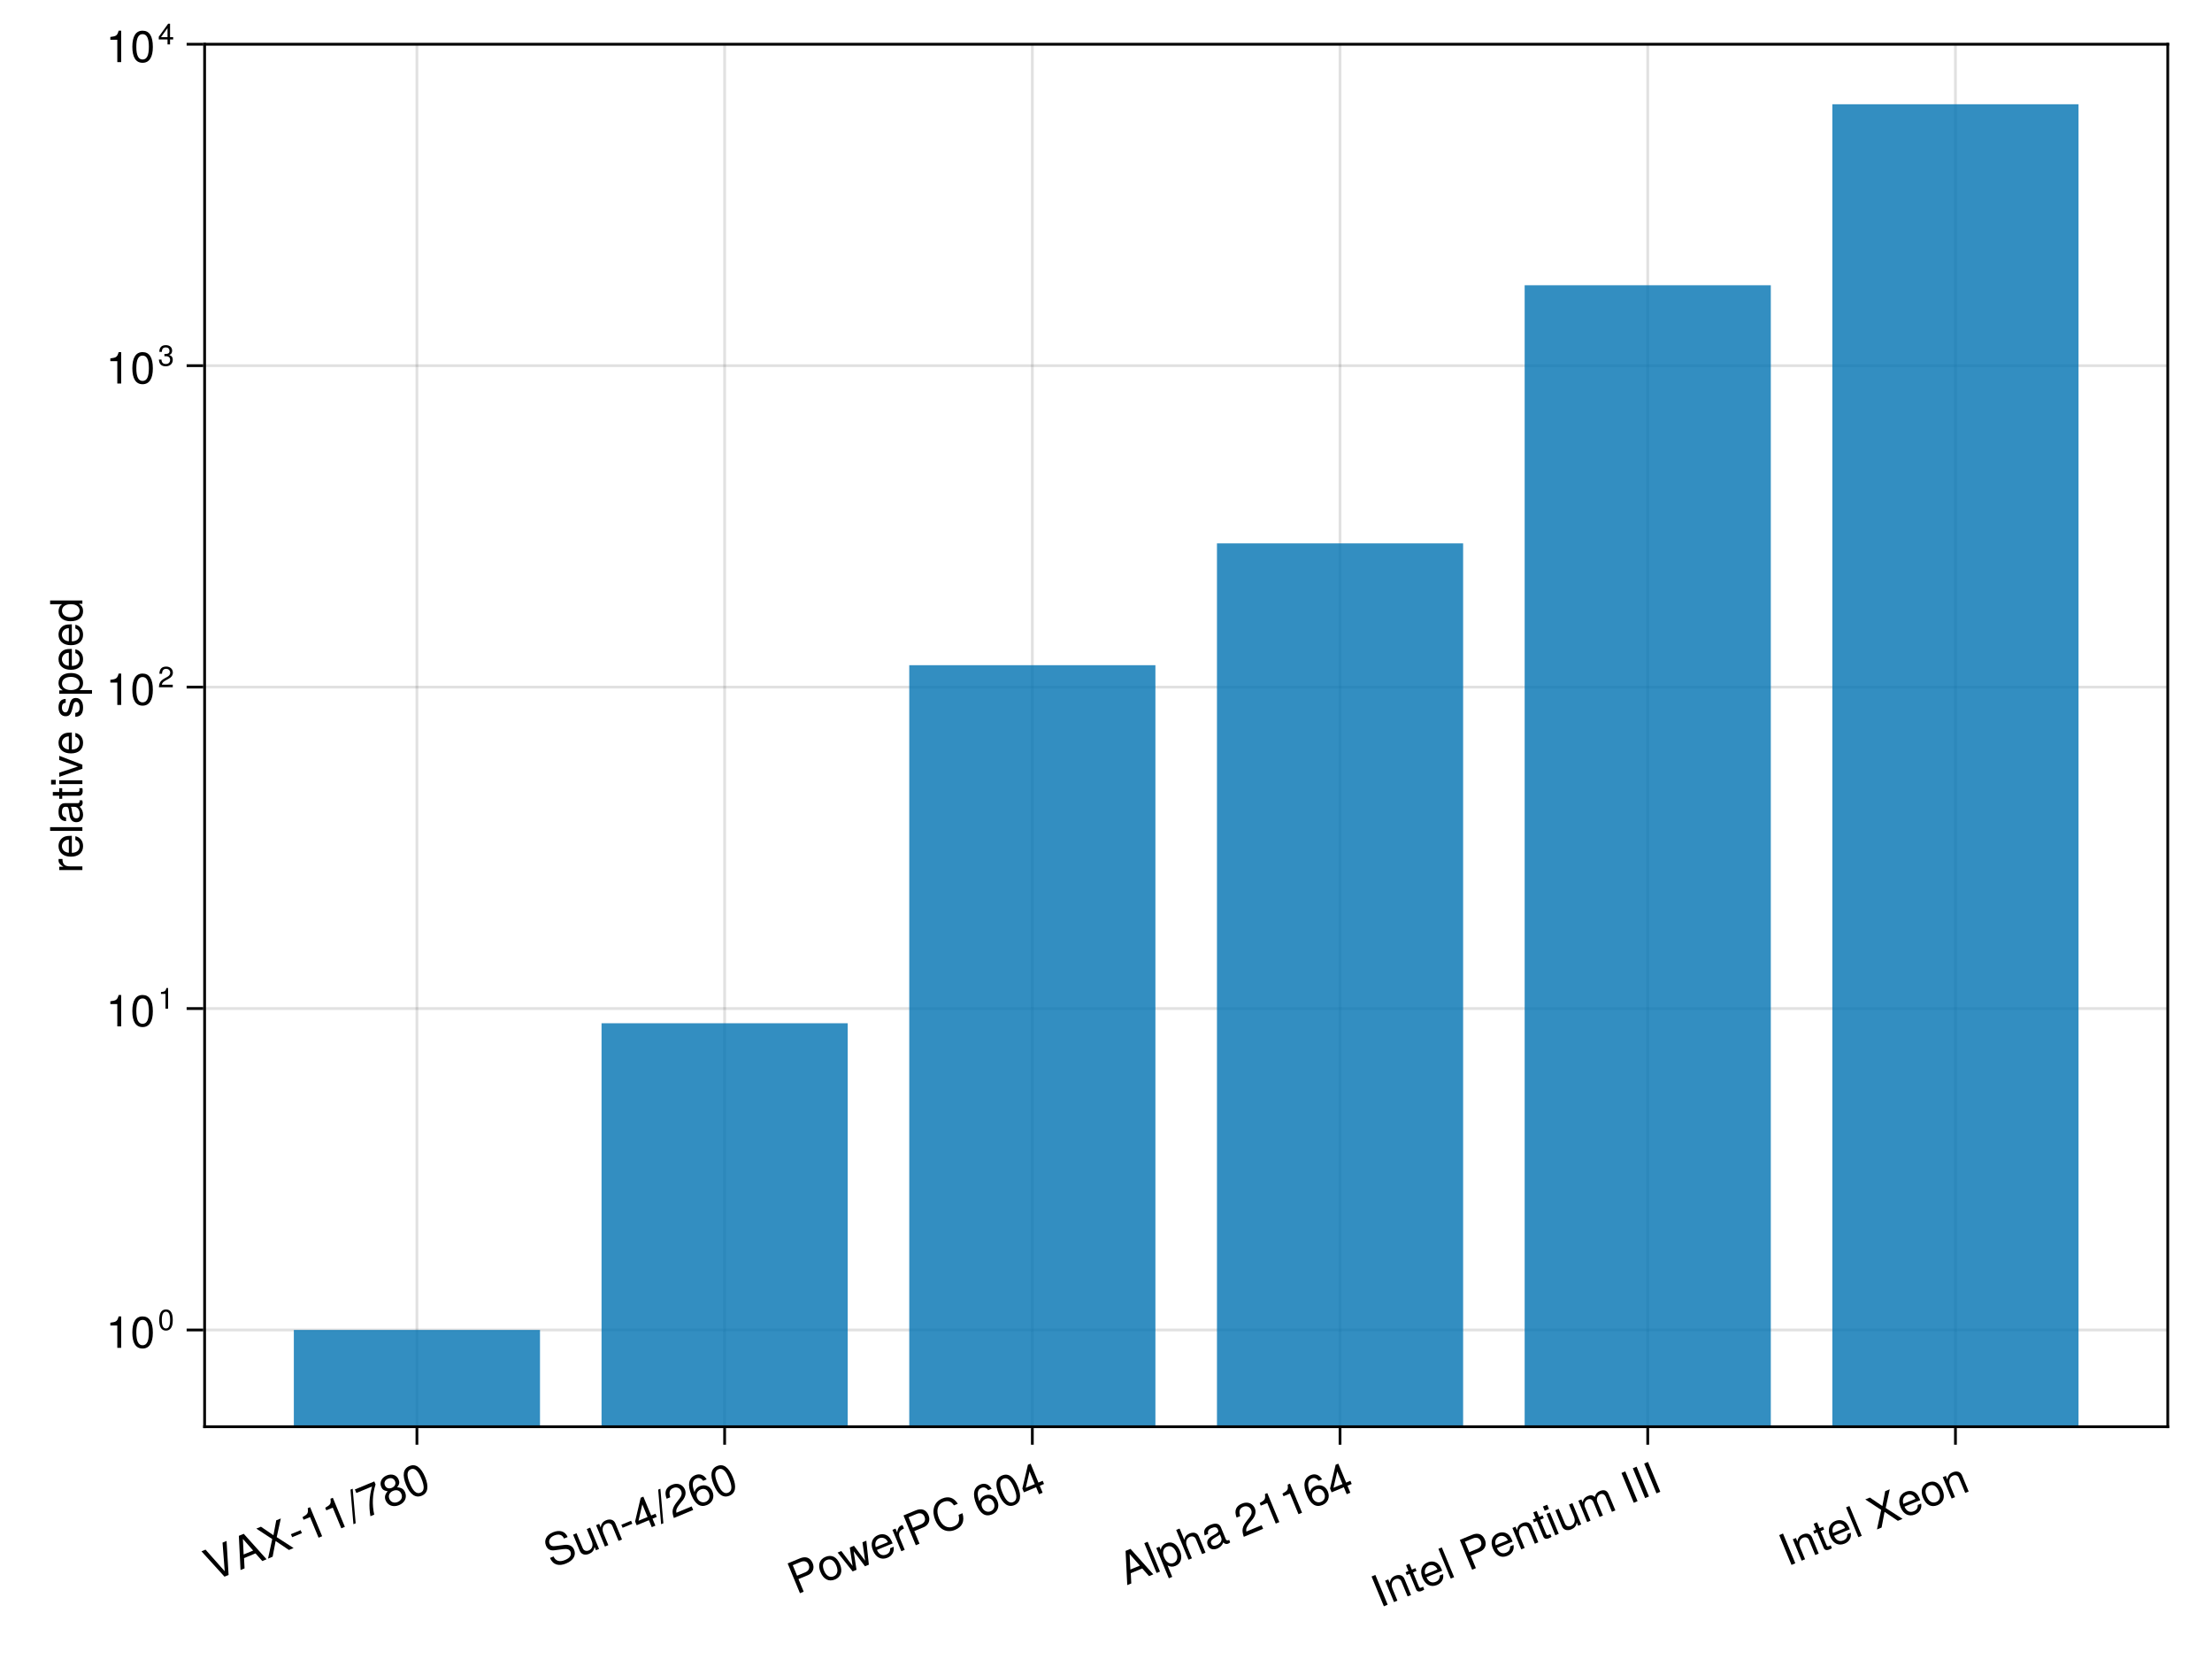 <?xml version="1.0" encoding="UTF-8"?>
<svg xmlns="http://www.w3.org/2000/svg" xmlns:xlink="http://www.w3.org/1999/xlink" width="600pt" height="450pt" viewBox="0 0 600 450" version="1.1">
<defs>
<g>
<symbol overflow="visible" id="glyph0-0-tw83KLF0">
<path style="stroke:none;" d="M -3.125 -8.172 C -3.125 -8.172 0.219 -0.094 0.219 -0.094 C 0.219 -0.094 5.219 -2.156 5.219 -2.156 C 5.219 -2.156 1.875 -10.234 1.875 -10.234 C 1.875 -10.234 -3.125 -8.172 -3.125 -8.172 Z M 0.562 -0.906 C 0.562 -0.906 -2.312 -7.828 -2.312 -7.828 C -2.312 -7.828 1.531 -9.422 1.531 -9.422 C 1.531 -9.422 4.406 -2.5 4.406 -2.5 C 4.406 -2.5 0.562 -0.906 0.562 -0.906 Z M 0.562 -0.906 "/>
</symbol>
<symbol overflow="visible" id="glyph0-1-tw83KLF0">
<path style="stroke:none;" d="M 3.797 -11.031 C 3.797 -11.031 4.344 -1.797 4.344 -1.797 C 4.344 -1.797 3.234 -1.344 3.234 -1.344 C 3.234 -1.344 -3.016 -8.219 -3.016 -8.219 C -3.016 -8.219 -1.906 -8.672 -1.906 -8.672 C -1.906 -8.672 3.297 -2.812 3.297 -2.812 C 3.297 -2.812 2.703 -10.578 2.703 -10.578 C 2.703 -10.578 3.797 -11.031 3.797 -11.031 Z M 3.797 -11.031 "/>
</symbol>
<symbol overflow="visible" id="glyph0-2-tw83KLF0">
<path style="stroke:none;" d="M 4.594 -5 C 4.594 -5 0.328 -3.234 0.328 -3.234 C 0.875 -1.906 1.875 -1.578 2.844 -1.984 C 3.578 -2.281 3.969 -2.812 3.906 -3.688 C 3.906 -3.688 4.844 -4.078 4.844 -4.078 C 5.078 -2.797 4.5 -1.656 3.172 -1.109 C 1.531 -0.438 0.047 -1.156 -0.734 -3.062 C -1.531 -4.969 -0.984 -6.578 0.641 -7.25 C 1.719 -7.703 2.844 -7.516 3.609 -6.719 C 3.953 -6.344 4.25 -5.844 4.594 -5 Z M 3.266 -5.422 C 2.891 -6.328 1.875 -6.781 0.969 -6.406 C 0.047 -6.016 -0.328 -5.047 0.016 -3.984 C 0.016 -3.984 3.281 -5.328 3.281 -5.328 C 3.281 -5.375 3.266 -5.422 3.266 -5.422 Z M 3.266 -5.422 "/>
</symbol>
<symbol overflow="visible" id="glyph0-3-tw83KLF0">
<path style="stroke:none;" d=""/>
</symbol>
<symbol overflow="visible" id="glyph1-0-tw83KLF0">
<path style="stroke:none;" d="M -3.125 -8.172 C -3.125 -8.172 0.219 -0.094 0.219 -0.094 C 0.219 -0.094 5.219 -2.156 5.219 -2.156 C 5.219 -2.156 1.875 -10.234 1.875 -10.234 C 1.875 -10.234 -3.125 -8.172 -3.125 -8.172 Z M 0.562 -0.906 C 0.562 -0.906 -2.312 -7.828 -2.312 -7.828 C -2.312 -7.828 1.531 -9.422 1.531 -9.422 C 1.531 -9.422 4.406 -2.5 4.406 -2.5 C 4.406 -2.5 0.562 -0.906 0.562 -0.906 Z M 0.562 -0.906 "/>
</symbol>
<symbol overflow="visible" id="glyph1-1-tw83KLF0">
<path style="stroke:none;" d="M 7.25 -3 C 7.25 -3 6.094 -2.516 6.094 -2.516 C 6.094 -2.516 4.25 -4.594 4.25 -4.594 C 4.25 -4.594 1.141 -3.312 1.141 -3.312 C 1.141 -3.312 1.281 -0.531 1.281 -0.531 C 1.281 -0.531 0.188 -0.078 0.188 -0.078 C 0.188 -0.078 -0.266 -9.359 -0.266 -9.359 C -0.266 -9.359 1.062 -9.906 1.062 -9.906 C 1.062 -9.906 7.25 -3 7.25 -3 Z M 3.609 -5.359 C 3.609 -5.359 0.828 -8.516 0.828 -8.516 C 0.828 -8.516 1.031 -4.297 1.031 -4.297 C 1.031 -4.297 3.609 -5.359 3.609 -5.359 Z M 3.609 -5.359 "/>
</symbol>
<symbol overflow="visible" id="glyph1-2-tw83KLF0">
<path style="stroke:none;" d="M 5.969 -5.078 C 6.562 -3.641 5.859 -2.188 3.797 -1.344 C 1.891 -0.547 0.234 -0.938 -0.562 -2.844 C -0.562 -2.844 0.406 -3.25 0.406 -3.25 C 0.891 -2.094 1.969 -1.641 3.5 -2.281 C 4.891 -2.844 5.344 -3.656 4.984 -4.547 C 4.719 -5.172 4.078 -5.391 2.953 -5.234 C 2.953 -5.234 0.734 -4.938 0.734 -4.938 C -0.453 -4.766 -1.234 -5.172 -1.641 -6.172 C -2.25 -7.625 -1.562 -9.062 0.219 -9.797 C 2.078 -10.562 3.562 -10.094 4.219 -8.516 C 4.219 -8.516 3.234 -8.109 3.234 -8.109 C 2.797 -9.156 1.812 -9.453 0.531 -8.922 C -0.547 -8.469 -1.031 -7.562 -0.688 -6.734 C -0.422 -6.125 0.078 -5.922 1.141 -6.094 C 1.141 -6.094 3.406 -6.391 3.406 -6.391 C 4.641 -6.531 5.562 -6.078 5.969 -5.078 Z M 5.969 -5.078 "/>
</symbol>
<symbol overflow="visible" id="glyph1-3-tw83KLF0">
<path style="stroke:none;" d="M 5.406 -2.234 C 5.406 -2.234 4.469 -1.859 4.469 -1.859 C 4.469 -1.859 2.797 -5.891 2.797 -5.891 C 2.516 -6.578 1.875 -6.828 1.141 -6.531 C 0.203 -6.141 -0.109 -5.094 0.375 -3.906 C 0.375 -3.906 1.703 -0.703 1.703 -0.703 C 1.703 -0.703 0.781 -0.328 0.781 -0.328 C 0.781 -0.328 -1.625 -6.125 -1.625 -6.125 C -1.625 -6.125 -0.781 -6.469 -0.781 -6.469 C -0.781 -6.469 -0.375 -5.5 -0.375 -5.5 C -0.203 -6.531 0.234 -7.094 1.094 -7.453 C 2.203 -7.906 3.188 -7.594 3.594 -6.625 C 3.594 -6.625 5.406 -2.234 5.406 -2.234 Z M 5.406 -2.234 "/>
</symbol>
<symbol overflow="visible" id="glyph1-4-tw83KLF0">
<path style="stroke:none;" d="M 4.469 -5.203 C 5.266 -3.297 4.734 -1.766 3.109 -1.078 C 1.453 -0.391 0.016 -1.125 -0.797 -3.078 C -1.609 -5.016 -1.078 -6.547 0.547 -7.219 C 2.219 -7.906 3.641 -7.203 4.469 -5.203 Z M 3.5 -4.812 C 2.906 -6.25 1.953 -6.812 0.906 -6.375 C -0.141 -5.953 -0.422 -4.859 0.156 -3.469 C 0.734 -2.062 1.703 -1.516 2.75 -1.938 C 3.766 -2.359 4.062 -3.438 3.5 -4.812 Z M 3.5 -4.812 "/>
</symbol>
<symbol overflow="visible" id="glyph1-5-tw83KLF0">
<path style="stroke:none;" d="M 4.672 -4.797 C 5.312 -3.25 4.688 -1.734 3.203 -1.125 C 1.391 -0.375 0 -1.328 -1.016 -3.781 C -2.156 -6.531 -1.812 -8.484 0.031 -9.234 C 1.219 -9.734 2.391 -9.312 3.109 -8.078 C 3.109 -8.078 2.141 -7.688 2.141 -7.688 C 1.672 -8.375 1 -8.625 0.312 -8.328 C -0.797 -7.875 -0.969 -6.547 -0.188 -4.625 C -0.016 -5.375 0.484 -5.938 1.25 -6.25 C 2.656 -6.828 4.078 -6.25 4.672 -4.797 Z M 3.703 -4.312 C 3.266 -5.359 2.422 -5.734 1.484 -5.344 C 0.516 -4.938 0.125 -4.031 0.531 -3.047 C 0.938 -2.062 1.938 -1.609 2.844 -1.984 C 3.75 -2.359 4.125 -3.312 3.703 -4.312 Z M 3.703 -4.312 "/>
</symbol>
<symbol overflow="visible" id="glyph1-6-tw83KLF0">
<path style="stroke:none;" d="M 1.672 -0.688 C 1.672 -0.688 0.75 -0.312 0.75 -0.312 C 0.75 -0.312 -2.594 -8.391 -2.594 -8.391 C -2.594 -8.391 -1.672 -8.766 -1.672 -8.766 C -1.672 -8.766 1.672 -0.688 1.672 -0.688 Z M 1.672 -0.688 "/>
</symbol>
<symbol overflow="visible" id="glyph2-0-tw83KLF0">
<path style="stroke:none;" d="M -3.125 -8.172 C -3.125 -8.172 0.219 -0.094 0.219 -0.094 C 0.219 -0.094 5.219 -2.156 5.219 -2.156 C 5.219 -2.156 1.875 -10.234 1.875 -10.234 C 1.875 -10.234 -3.125 -8.172 -3.125 -8.172 Z M 0.562 -0.906 C 0.562 -0.906 -2.312 -7.828 -2.312 -7.828 C -2.312 -7.828 1.531 -9.422 1.531 -9.422 C 1.531 -9.422 4.406 -2.5 4.406 -2.5 C 4.406 -2.5 0.562 -0.906 0.562 -0.906 Z M 0.562 -0.906 "/>
</symbol>
<symbol overflow="visible" id="glyph2-1-tw83KLF0">
<path style="stroke:none;" d="M 7.188 -2.984 C 7.188 -2.984 5.922 -2.453 5.922 -2.453 C 5.922 -2.453 2.312 -4.891 2.312 -4.891 C 2.312 -4.891 1.5 -0.625 1.5 -0.625 C 1.5 -0.625 0.25 -0.109 0.25 -0.109 C 0.25 -0.109 1.391 -5.422 1.391 -5.422 C 1.391 -5.422 -2.922 -8.25 -2.922 -8.25 C -2.922 -8.25 -1.672 -8.766 -1.672 -8.766 C -1.672 -8.766 1.719 -6.453 1.719 -6.453 C 1.719 -6.453 2.484 -10.5 2.484 -10.5 C 2.484 -10.5 3.719 -11 3.719 -11 C 3.719 -11 2.609 -5.938 2.609 -5.938 C 2.609 -5.938 7.188 -2.984 7.188 -2.984 Z M 7.188 -2.984 "/>
</symbol>
<symbol overflow="visible" id="glyph2-2-tw83KLF0">
<path style="stroke:none;" d="M 4.672 -4.797 C 5.312 -3.25 4.688 -1.734 3.203 -1.125 C 1.391 -0.375 0 -1.328 -1.016 -3.781 C -2.156 -6.531 -1.812 -8.484 0.031 -9.234 C 1.219 -9.734 2.391 -9.312 3.109 -8.078 C 3.109 -8.078 2.141 -7.688 2.141 -7.688 C 1.672 -8.375 1 -8.625 0.312 -8.328 C -0.797 -7.875 -0.969 -6.547 -0.188 -4.625 C -0.016 -5.375 0.484 -5.938 1.25 -6.25 C 2.656 -6.828 4.078 -6.25 4.672 -4.797 Z M 3.703 -4.312 C 3.266 -5.359 2.422 -5.734 1.484 -5.344 C 0.516 -4.938 0.125 -4.031 0.531 -3.047 C 0.938 -2.062 1.938 -1.609 2.844 -1.984 C 3.75 -2.359 4.125 -3.312 3.703 -4.312 Z M 3.703 -4.312 "/>
</symbol>
<symbol overflow="visible" id="glyph2-3-tw83KLF0">
<path style="stroke:none;" d="M 4.047 -6.109 C 5.109 -3.531 4.781 -1.781 3.125 -1.094 C 1.438 -0.391 -0.031 -1.406 -1.125 -4.047 C -2.219 -6.688 -1.906 -8.438 -0.219 -9.141 C 1.484 -9.844 2.906 -8.844 4.047 -6.109 Z M 3.016 -5.781 C 2.156 -7.875 1.188 -8.703 0.141 -8.266 C -0.922 -7.828 -1.016 -6.594 -0.125 -4.453 C 0.766 -2.297 1.719 -1.484 2.766 -1.906 C 3.844 -2.359 3.938 -3.547 3.016 -5.781 Z M 3.016 -5.781 "/>
</symbol>
<symbol overflow="visible" id="glyph2-4-tw83KLF0">
<path style="stroke:none;" d="M 4.469 -8.547 C 5.031 -7.203 4.484 -5.875 3.156 -5.312 C 3.156 -5.312 0.609 -4.266 0.609 -4.266 C 0.609 -4.266 2.031 -0.844 2.031 -0.844 C 2.031 -0.844 1.016 -0.422 1.016 -0.422 C 1.016 -0.422 -2.328 -8.5 -2.328 -8.5 C -2.328 -8.5 1 -9.875 1 -9.875 C 2.609 -10.547 3.844 -10.062 4.469 -8.547 Z M 3.375 -8.156 C 3.016 -9.031 2.219 -9.312 1.219 -8.906 C 1.219 -8.906 -0.938 -8.016 -0.938 -8.016 C -0.938 -8.016 0.234 -5.172 0.234 -5.172 C 0.234 -5.172 2.391 -6.062 2.391 -6.062 C 3.391 -6.469 3.75 -7.25 3.375 -8.156 Z M 3.375 -8.156 "/>
</symbol>
<symbol overflow="visible" id="glyph2-5-tw83KLF0">
<path style="stroke:none;" d="M 6.281 -6.047 C 6.922 -3.844 6.234 -2.344 4.266 -1.531 C 1.875 -0.547 -0.125 -1.812 -1.094 -4.156 C -2.078 -6.531 -1.656 -9.016 0.797 -10.031 C 2.547 -10.766 3.969 -10.25 5.016 -8.609 C 5.016 -8.609 3.969 -8.172 3.969 -8.172 C 3.203 -9.312 2.312 -9.594 1.031 -9.078 C -0.516 -8.422 -0.938 -6.672 -0.078 -4.594 C 0.766 -2.578 2.281 -1.766 3.891 -2.438 C 5.266 -3 5.594 -3.984 5.219 -5.609 C 5.219 -5.609 6.281 -6.047 6.281 -6.047 Z M 6.281 -6.047 "/>
</symbol>
<symbol overflow="visible" id="glyph2-6-tw83KLF0">
<path style="stroke:none;" d="M 4.984 -4.281 C 4.984 -4.281 3.828 -3.797 3.828 -3.797 C 3.828 -3.797 4.609 -1.906 4.609 -1.906 C 4.609 -1.906 3.625 -1.5 3.625 -1.5 C 3.625 -1.5 2.844 -3.391 2.844 -3.391 C 2.844 -3.391 -0.469 -2.016 -0.469 -2.016 C -0.469 -2.016 -0.891 -3.047 -0.891 -3.047 C -0.891 -3.047 0.625 -9.484 0.625 -9.484 C 0.625 -9.484 1.344 -9.781 1.344 -9.781 C 1.344 -9.781 3.469 -4.656 3.469 -4.656 C 3.469 -4.656 4.625 -5.141 4.625 -5.141 C 4.625 -5.141 4.984 -4.281 4.984 -4.281 Z M 2.484 -4.25 C 2.484 -4.25 1.062 -7.688 1.062 -7.688 C 1.062 -7.688 0.031 -3.234 0.031 -3.234 C 0.031 -3.234 2.484 -4.25 2.484 -4.25 Z M 2.484 -4.25 "/>
</symbol>
<symbol overflow="visible" id="glyph2-7-tw83KLF0">
<path style="stroke:none;" d="M 4.625 -5.25 C 5.391 -3.406 4.891 -1.812 3.391 -1.203 C 2.641 -0.891 1.969 -0.938 1.25 -1.328 C 1.25 -1.328 2.531 1.766 2.531 1.766 C 2.531 1.766 1.609 2.156 1.609 2.156 C 1.609 2.156 -1.797 -6.047 -1.797 -6.047 C -1.797 -6.047 -0.953 -6.406 -0.953 -6.406 C -0.953 -6.406 -0.594 -5.547 -0.594 -5.547 C -0.438 -6.391 0.047 -7.016 0.844 -7.344 C 2.375 -7.984 3.812 -7.219 4.625 -5.25 Z M 3.641 -4.875 C 3.062 -6.266 2.062 -6.844 1.031 -6.406 C 0.078 -6.016 -0.219 -4.875 0.344 -3.5 C 0.906 -2.141 1.906 -1.594 2.859 -1.984 C 3.875 -2.406 4.188 -3.562 3.641 -4.875 Z M 3.641 -4.875 "/>
</symbol>
<symbol overflow="visible" id="glyph3-0-tw83KLF0">
<path style="stroke:none;" d="M -3.125 -8.172 C -3.125 -8.172 0.219 -0.094 0.219 -0.094 C 0.219 -0.094 5.219 -2.156 5.219 -2.156 C 5.219 -2.156 1.875 -10.234 1.875 -10.234 C 1.875 -10.234 -3.125 -8.172 -3.125 -8.172 Z M 0.562 -0.906 C 0.562 -0.906 -2.312 -7.828 -2.312 -7.828 C -2.312 -7.828 1.531 -9.422 1.531 -9.422 C 1.531 -9.422 4.406 -2.5 4.406 -2.5 C 4.406 -2.5 0.562 -0.906 0.562 -0.906 Z M 0.562 -0.906 "/>
</symbol>
<symbol overflow="visible" id="glyph3-1-tw83KLF0">
<path style="stroke:none;" d="M 2.047 -3.953 C 2.047 -3.953 -0.594 -2.859 -0.594 -2.859 C -0.594 -2.859 -0.938 -3.672 -0.938 -3.672 C -0.938 -3.672 1.703 -4.766 1.703 -4.766 C 1.703 -4.766 2.047 -3.953 2.047 -3.953 Z M 2.047 -3.953 "/>
</symbol>
<symbol overflow="visible" id="glyph4-0-tw83KLF0">
<path style="stroke:none;" d="M -3.125 -8.172 C -3.125 -8.172 0.219 -0.094 0.219 -0.094 C 0.219 -0.094 5.219 -2.156 5.219 -2.156 C 5.219 -2.156 1.875 -10.234 1.875 -10.234 C 1.875 -10.234 -3.125 -8.172 -3.125 -8.172 Z M 0.562 -0.906 C 0.562 -0.906 -2.312 -7.828 -2.312 -7.828 C -2.312 -7.828 1.531 -9.422 1.531 -9.422 C 1.531 -9.422 4.406 -2.5 4.406 -2.5 C 4.406 -2.5 0.562 -0.906 0.562 -0.906 Z M 0.562 -0.906 "/>
</symbol>
<symbol overflow="visible" id="glyph4-1-tw83KLF0">
<path style="stroke:none;" d="M 3.844 -1.594 C 3.844 -1.594 2.875 -1.188 2.875 -1.188 C 2.875 -1.188 0.562 -6.781 0.562 -6.781 C 0.562 -6.781 -1.188 -6.062 -1.188 -6.062 C -1.188 -6.062 -1.484 -6.766 -1.484 -6.766 C -0.047 -7.578 0.109 -7.844 -0.062 -9.203 C -0.062 -9.203 0.578 -9.469 0.578 -9.469 C 0.578 -9.469 3.844 -1.594 3.844 -1.594 Z M 3.844 -1.594 "/>
</symbol>
<symbol overflow="visible" id="glyph5-0-tw83KLF0">
<path style="stroke:none;" d="M -3.125 -8.172 C -3.125 -8.172 0.219 -0.094 0.219 -0.094 C 0.219 -0.094 5.219 -2.156 5.219 -2.156 C 5.219 -2.156 1.875 -10.234 1.875 -10.234 C 1.875 -10.234 -3.125 -8.172 -3.125 -8.172 Z M 0.562 -0.906 C 0.562 -0.906 -2.312 -7.828 -2.312 -7.828 C -2.312 -7.828 1.531 -9.422 1.531 -9.422 C 1.531 -9.422 4.406 -2.5 4.406 -2.5 C 4.406 -2.5 0.562 -0.906 0.562 -0.906 Z M 0.562 -0.906 "/>
</symbol>
<symbol overflow="visible" id="glyph5-1-tw83KLF0">
<path style="stroke:none;" d="M 3.844 -1.594 C 3.844 -1.594 2.875 -1.188 2.875 -1.188 C 2.875 -1.188 0.562 -6.781 0.562 -6.781 C 0.562 -6.781 -1.188 -6.062 -1.188 -6.062 C -1.188 -6.062 -1.484 -6.766 -1.484 -6.766 C -0.047 -7.578 0.109 -7.844 -0.062 -9.203 C -0.062 -9.203 0.578 -9.469 0.578 -9.469 C 0.578 -9.469 3.844 -1.594 3.844 -1.594 Z M 3.844 -1.594 "/>
</symbol>
<symbol overflow="visible" id="glyph6-0-tw83KLF0">
<path style="stroke:none;" d="M -3.125 -8.172 C -3.125 -8.172 0.219 -0.094 0.219 -0.094 C 0.219 -0.094 5.219 -2.156 5.219 -2.156 C 5.219 -2.156 1.875 -10.234 1.875 -10.234 C 1.875 -10.234 -3.125 -8.172 -3.125 -8.172 Z M 0.562 -0.906 C 0.562 -0.906 -2.312 -7.828 -2.312 -7.828 C -2.312 -7.828 1.531 -9.422 1.531 -9.422 C 1.531 -9.422 4.406 -2.5 4.406 -2.5 C 4.406 -2.5 0.562 -0.906 0.562 -0.906 Z M 0.562 -0.906 "/>
</symbol>
<symbol overflow="visible" id="glyph6-1-tw83KLF0">
<path style="stroke:none;" d="M -0.203 -9.375 C -0.203 -9.375 0.609 0 0.609 0 C 0.609 0 0 0.25 0 0.25 C 0 0.25 -0.797 -9.125 -0.797 -9.125 C -0.797 -9.125 -0.203 -9.375 -0.203 -9.375 Z M -0.203 -9.375 "/>
</symbol>
<symbol overflow="visible" id="glyph7-0-tw83KLF0">
<path style="stroke:none;" d="M -3.125 -8.172 C -3.125 -8.172 0.219 -0.094 0.219 -0.094 C 0.219 -0.094 5.219 -2.156 5.219 -2.156 C 5.219 -2.156 1.875 -10.234 1.875 -10.234 C 1.875 -10.234 -3.125 -8.172 -3.125 -8.172 Z M 0.562 -0.906 C 0.562 -0.906 -2.312 -7.828 -2.312 -7.828 C -2.312 -7.828 1.531 -9.422 1.531 -9.422 C 1.531 -9.422 4.406 -2.5 4.406 -2.5 C 4.406 -2.5 0.562 -0.906 0.562 -0.906 Z M 0.562 -0.906 "/>
</symbol>
<symbol overflow="visible" id="glyph7-1-tw83KLF0">
<path style="stroke:none;" d="M 2.922 -9.266 C 2.078 -6.609 1.953 -3.797 2.562 -1.062 C 2.562 -1.062 1.531 -0.641 1.531 -0.641 C 1.062 -3.312 1.219 -6.078 1.969 -8.703 C 1.969 -8.703 -2.281 -6.938 -2.281 -6.938 C -2.281 -6.938 -2.688 -7.891 -2.688 -7.891 C -2.688 -7.891 2.578 -10.078 2.578 -10.078 C 2.578 -10.078 2.922 -9.266 2.922 -9.266 Z M 2.922 -9.266 "/>
</symbol>
<symbol overflow="visible" id="glyph8-0-tw83KLF0">
<path style="stroke:none;" d="M -3.125 -8.172 C -3.125 -8.172 0.219 -0.094 0.219 -0.094 C 0.219 -0.094 5.219 -2.156 5.219 -2.156 C 5.219 -2.156 1.875 -10.234 1.875 -10.234 C 1.875 -10.234 -3.125 -8.172 -3.125 -8.172 Z M 0.562 -0.906 C 0.562 -0.906 -2.312 -7.828 -2.312 -7.828 C -2.312 -7.828 1.531 -9.422 1.531 -9.422 C 1.531 -9.422 4.406 -2.5 4.406 -2.5 C 4.406 -2.5 0.562 -0.906 0.562 -0.906 Z M 0.562 -0.906 "/>
</symbol>
<symbol overflow="visible" id="glyph8-1-tw83KLF0">
<path style="stroke:none;" d="M 4.766 -4.578 C 5.359 -3.156 4.688 -1.734 3.125 -1.094 C 1.578 -0.453 0.078 -0.969 -0.516 -2.391 C -0.875 -3.266 -0.672 -4.062 0.047 -4.844 C -0.969 -5.031 -1.406 -5.312 -1.703 -6.047 C -2.219 -7.281 -1.609 -8.562 -0.219 -9.141 C 1.188 -9.719 2.5 -9.25 3.016 -8.016 C 3.328 -7.281 3.234 -6.75 2.625 -5.922 C 3.703 -5.875 4.406 -5.453 4.766 -4.578 Z M 2.047 -7.578 C 1.719 -8.344 0.984 -8.609 0.141 -8.266 C -0.688 -7.922 -1.016 -7.219 -0.703 -6.469 C -0.391 -5.719 0.344 -5.438 1.172 -5.781 C 2 -6.125 2.344 -6.844 2.047 -7.578 Z M 3.766 -4.141 C 3.391 -5.062 2.5 -5.375 1.516 -4.969 C 0.547 -4.562 0.125 -3.719 0.5 -2.797 C 0.891 -1.875 1.797 -1.547 2.75 -1.938 C 3.75 -2.359 4.156 -3.203 3.766 -4.141 Z M 3.766 -4.141 "/>
</symbol>
<symbol overflow="visible" id="glyph8-2-tw83KLF0">
<path style="stroke:none;" d="M 4.469 -8.547 C 5.031 -7.203 4.484 -5.875 3.156 -5.312 C 3.156 -5.312 0.609 -4.266 0.609 -4.266 C 0.609 -4.266 2.031 -0.844 2.031 -0.844 C 2.031 -0.844 1.016 -0.422 1.016 -0.422 C 1.016 -0.422 -2.328 -8.5 -2.328 -8.5 C -2.328 -8.5 1 -9.875 1 -9.875 C 2.609 -10.547 3.844 -10.062 4.469 -8.547 Z M 3.375 -8.156 C 3.016 -9.031 2.219 -9.312 1.219 -8.906 C 1.219 -8.906 -0.938 -8.016 -0.938 -8.016 C -0.938 -8.016 0.234 -5.172 0.234 -5.172 C 0.234 -5.172 2.391 -6.062 2.391 -6.062 C 3.391 -6.469 3.75 -7.25 3.375 -8.156 Z M 3.375 -8.156 "/>
</symbol>
<symbol overflow="visible" id="glyph8-3-tw83KLF0">
<path style="stroke:none;" d="M 5.391 -2.234 C 5.391 -2.234 4.469 -1.859 4.469 -1.859 C 4.469 -1.859 2.797 -5.891 2.797 -5.891 C 2.484 -6.656 1.781 -6.797 1.141 -6.531 C 0.188 -6.141 -0.109 -5.094 0.375 -3.906 C 0.375 -3.906 1.703 -0.703 1.703 -0.703 C 1.703 -0.703 0.781 -0.328 0.781 -0.328 C 0.781 -0.328 -2.562 -8.406 -2.562 -8.406 C -2.562 -8.406 -1.641 -8.781 -1.641 -8.781 C -1.641 -8.781 -0.375 -5.719 -0.375 -5.719 C -0.141 -6.641 0.281 -7.109 1.094 -7.453 C 2.219 -7.906 3.172 -7.609 3.578 -6.625 C 3.578 -6.625 5.391 -2.234 5.391 -2.234 Z M 5.391 -2.234 "/>
</symbol>
<symbol overflow="visible" id="glyph9-0-tw83KLF0">
<path style="stroke:none;" d="M -3.125 -8.172 C -3.125 -8.172 0.219 -0.094 0.219 -0.094 C 0.219 -0.094 5.219 -2.156 5.219 -2.156 C 5.219 -2.156 1.875 -10.234 1.875 -10.234 C 1.875 -10.234 -3.125 -8.172 -3.125 -8.172 Z M 0.562 -0.906 C 0.562 -0.906 -2.312 -7.828 -2.312 -7.828 C -2.312 -7.828 1.531 -9.422 1.531 -9.422 C 1.531 -9.422 4.406 -2.5 4.406 -2.5 C 4.406 -2.5 0.562 -0.906 0.562 -0.906 Z M 0.562 -0.906 "/>
</symbol>
<symbol overflow="visible" id="glyph9-1-tw83KLF0">
<path style="stroke:none;" d="M 4.047 -6.109 C 5.109 -3.531 4.781 -1.781 3.125 -1.094 C 1.438 -0.391 -0.031 -1.406 -1.125 -4.047 C -2.219 -6.688 -1.906 -8.438 -0.219 -9.141 C 1.484 -9.844 2.906 -8.844 4.047 -6.109 Z M 3.016 -5.781 C 2.156 -7.875 1.188 -8.703 0.141 -8.266 C -0.922 -7.828 -1.016 -6.594 -0.125 -4.453 C 0.766 -2.297 1.719 -1.484 2.766 -1.906 C 3.844 -2.359 3.938 -3.547 3.016 -5.781 Z M 3.016 -5.781 "/>
</symbol>
<symbol overflow="visible" id="glyph10-0-tw83KLF0">
<path style="stroke:none;" d="M -3.125 -8.172 C -3.125 -8.172 0.219 -0.094 0.219 -0.094 C 0.219 -0.094 5.219 -2.156 5.219 -2.156 C 5.219 -2.156 1.875 -10.234 1.875 -10.234 C 1.875 -10.234 -3.125 -8.172 -3.125 -8.172 Z M 0.562 -0.906 C 0.562 -0.906 -2.312 -7.828 -2.312 -7.828 C -2.312 -7.828 1.531 -9.422 1.531 -9.422 C 1.531 -9.422 4.406 -2.5 4.406 -2.5 C 4.406 -2.5 0.562 -0.906 0.562 -0.906 Z M 0.562 -0.906 "/>
</symbol>
<symbol overflow="visible" id="glyph10-1-tw83KLF0">
<path style="stroke:none;" d="M 5.344 -2.219 C 5.344 -2.219 4.516 -1.875 4.516 -1.875 C 4.516 -1.875 4.141 -2.766 4.141 -2.766 C 3.922 -1.766 3.5 -1.25 2.641 -0.891 C 1.516 -0.422 0.531 -0.75 0.125 -1.719 C 0.125 -1.719 -1.688 -6.094 -1.688 -6.094 C -1.688 -6.094 -0.766 -6.484 -0.766 -6.484 C -0.766 -6.484 0.906 -2.484 0.906 -2.484 C 1.188 -1.766 1.844 -1.531 2.578 -1.828 C 3.531 -2.234 3.828 -3.25 3.344 -4.422 C 3.344 -4.422 2.016 -7.625 2.016 -7.625 C 2.016 -7.625 2.938 -8.016 2.938 -8.016 C 2.938 -8.016 5.344 -2.219 5.344 -2.219 Z M 5.344 -2.219 "/>
</symbol>
<symbol overflow="visible" id="glyph10-2-tw83KLF0">
<path style="stroke:none;" d="M 4.984 -4.281 C 4.984 -4.281 3.828 -3.797 3.828 -3.797 C 3.828 -3.797 4.609 -1.906 4.609 -1.906 C 4.609 -1.906 3.625 -1.5 3.625 -1.5 C 3.625 -1.5 2.844 -3.391 2.844 -3.391 C 2.844 -3.391 -0.469 -2.016 -0.469 -2.016 C -0.469 -2.016 -0.891 -3.047 -0.891 -3.047 C -0.891 -3.047 0.625 -9.484 0.625 -9.484 C 0.625 -9.484 1.344 -9.781 1.344 -9.781 C 1.344 -9.781 3.469 -4.656 3.469 -4.656 C 3.469 -4.656 4.625 -5.141 4.625 -5.141 C 4.625 -5.141 4.984 -4.281 4.984 -4.281 Z M 2.484 -4.25 C 2.484 -4.25 1.062 -7.688 1.062 -7.688 C 1.062 -7.688 0.031 -3.234 0.031 -3.234 C 0.031 -3.234 2.484 -4.25 2.484 -4.25 Z M 2.484 -4.25 "/>
</symbol>
<symbol overflow="visible" id="glyph11-0-tw83KLF0">
<path style="stroke:none;" d="M -3.125 -8.172 C -3.125 -8.172 0.219 -0.094 0.219 -0.094 C 0.219 -0.094 5.219 -2.156 5.219 -2.156 C 5.219 -2.156 1.875 -10.234 1.875 -10.234 C 1.875 -10.234 -3.125 -8.172 -3.125 -8.172 Z M 0.562 -0.906 C 0.562 -0.906 -2.312 -7.828 -2.312 -7.828 C -2.312 -7.828 1.531 -9.422 1.531 -9.422 C 1.531 -9.422 4.406 -2.5 4.406 -2.5 C 4.406 -2.5 0.562 -0.906 0.562 -0.906 Z M 0.562 -0.906 "/>
</symbol>
<symbol overflow="visible" id="glyph11-1-tw83KLF0">
<path style="stroke:none;" d="M 2.047 -3.953 C 2.047 -3.953 -0.594 -2.859 -0.594 -2.859 C -0.594 -2.859 -0.938 -3.672 -0.938 -3.672 C -0.938 -3.672 1.703 -4.766 1.703 -4.766 C 1.703 -4.766 2.047 -3.953 2.047 -3.953 Z M 2.047 -3.953 "/>
</symbol>
<symbol overflow="visible" id="glyph12-0-tw83KLF0">
<path style="stroke:none;" d="M -3.125 -8.172 C -3.125 -8.172 0.219 -0.094 0.219 -0.094 C 0.219 -0.094 5.219 -2.156 5.219 -2.156 C 5.219 -2.156 1.875 -10.234 1.875 -10.234 C 1.875 -10.234 -3.125 -8.172 -3.125 -8.172 Z M 0.562 -0.906 C 0.562 -0.906 -2.312 -7.828 -2.312 -7.828 C -2.312 -7.828 1.531 -9.422 1.531 -9.422 C 1.531 -9.422 4.406 -2.5 4.406 -2.5 C 4.406 -2.5 0.562 -0.906 0.562 -0.906 Z M 0.562 -0.906 "/>
</symbol>
<symbol overflow="visible" id="glyph12-1-tw83KLF0">
<path style="stroke:none;" d="M 3.359 -7.906 C 3.75 -6.938 3.531 -5.875 2.688 -4.828 C 2.688 -4.828 1.828 -3.781 1.828 -3.781 C 1.094 -2.812 0.922 -2.266 1.062 -1.578 C 1.062 -1.578 5.203 -3.297 5.203 -3.297 C 5.203 -3.297 5.609 -2.328 5.609 -2.328 C 5.609 -2.328 0.375 -0.156 0.375 -0.156 C -0.25 -1.922 -0.078 -2.859 1.172 -4.469 C 1.172 -4.469 1.953 -5.484 1.953 -5.484 C 2.484 -6.156 2.625 -6.844 2.359 -7.469 C 2.016 -8.312 1.094 -8.656 0.219 -8.297 C -0.75 -7.891 -1.062 -7.109 -0.594 -5.781 C -0.594 -5.781 -1.578 -5.375 -1.578 -5.375 C -2.312 -7.297 -1.719 -8.516 -0.125 -9.172 C 1.375 -9.797 2.797 -9.234 3.359 -7.906 Z M 3.359 -7.906 "/>
</symbol>
<symbol overflow="visible" id="glyph13-0-tw83KLF0">
<path style="stroke:none;" d="M -3.125 -8.172 C -3.125 -8.172 0.219 -0.094 0.219 -0.094 C 0.219 -0.094 5.219 -2.156 5.219 -2.156 C 5.219 -2.156 1.875 -10.234 1.875 -10.234 C 1.875 -10.234 -3.125 -8.172 -3.125 -8.172 Z M 0.562 -0.906 C 0.562 -0.906 -2.312 -7.828 -2.312 -7.828 C -2.312 -7.828 1.531 -9.422 1.531 -9.422 C 1.531 -9.422 4.406 -2.5 4.406 -2.5 C 4.406 -2.5 0.562 -0.906 0.562 -0.906 Z M 0.562 -0.906 "/>
</symbol>
<symbol overflow="visible" id="glyph13-1-tw83KLF0">
<path style="stroke:none;" d="M 5.453 -9.047 C 5.453 -9.047 6.141 -2.547 6.141 -2.547 C 6.141 -2.547 5.094 -2.109 5.094 -2.109 C 5.094 -2.109 2.016 -6.188 2.016 -6.188 C 2.016 -6.188 2.797 -1.156 2.797 -1.156 C 2.797 -1.156 1.75 -0.719 1.75 -0.719 C 1.75 -0.719 -2.328 -5.828 -2.328 -5.828 C -2.328 -5.828 -1.328 -6.25 -1.328 -6.25 C -1.328 -6.25 1.734 -2.219 1.734 -2.219 C 1.734 -2.219 0.969 -7.203 0.969 -7.203 C 0.969 -7.203 2.109 -7.672 2.109 -7.672 C 2.109 -7.672 5.125 -3.625 5.125 -3.625 C 5.125 -3.625 4.406 -8.625 4.406 -8.625 C 4.406 -8.625 5.453 -9.047 5.453 -9.047 Z M 5.453 -9.047 "/>
</symbol>
<symbol overflow="visible" id="glyph14-0-tw83KLF0">
<path style="stroke:none;" d="M -3.125 -8.172 C -3.125 -8.172 0.219 -0.094 0.219 -0.094 C 0.219 -0.094 5.219 -2.156 5.219 -2.156 C 5.219 -2.156 1.875 -10.234 1.875 -10.234 C 1.875 -10.234 -3.125 -8.172 -3.125 -8.172 Z M 0.562 -0.906 C 0.562 -0.906 -2.312 -7.828 -2.312 -7.828 C -2.312 -7.828 1.531 -9.422 1.531 -9.422 C 1.531 -9.422 4.406 -2.5 4.406 -2.5 C 4.406 -2.5 0.562 -0.906 0.562 -0.906 Z M 0.562 -0.906 "/>
</symbol>
<symbol overflow="visible" id="glyph14-1-tw83KLF0">
<path style="stroke:none;" d="M 1.5 -6.484 C 0.062 -5.859 -0.094 -5.031 0.453 -3.719 C 0.453 -3.719 1.703 -0.703 1.703 -0.703 C 1.703 -0.703 0.781 -0.328 0.781 -0.328 C 0.781 -0.328 -1.625 -6.125 -1.625 -6.125 C -1.625 -6.125 -0.797 -6.469 -0.797 -6.469 C -0.797 -6.469 -0.359 -5.422 -0.359 -5.422 C -0.172 -6.5 0.125 -7.047 0.734 -7.297 C 0.844 -7.344 0.938 -7.375 1.094 -7.438 C 1.094 -7.438 1.5 -6.484 1.5 -6.484 Z M 1.5 -6.484 "/>
</symbol>
<symbol overflow="visible" id="glyph14-2-tw83KLF0">
<path style="stroke:none;" d="M 7.25 -3 C 7.25 -3 6.094 -2.516 6.094 -2.516 C 6.094 -2.516 4.25 -4.594 4.25 -4.594 C 4.25 -4.594 1.141 -3.312 1.141 -3.312 C 1.141 -3.312 1.281 -0.531 1.281 -0.531 C 1.281 -0.531 0.188 -0.078 0.188 -0.078 C 0.188 -0.078 -0.266 -9.359 -0.266 -9.359 C -0.266 -9.359 1.062 -9.906 1.062 -9.906 C 1.062 -9.906 7.25 -3 7.25 -3 Z M 3.609 -5.359 C 3.609 -5.359 0.828 -8.516 0.828 -8.516 C 0.828 -8.516 1.031 -4.297 1.031 -4.297 C 1.031 -4.297 3.609 -5.359 3.609 -5.359 Z M 3.609 -5.359 "/>
</symbol>
<symbol overflow="visible" id="glyph15-0-tw83KLF0">
<path style="stroke:none;" d="M -3.125 -8.172 C -3.125 -8.172 0.219 -0.094 0.219 -0.094 C 0.219 -0.094 5.219 -2.156 5.219 -2.156 C 5.219 -2.156 1.875 -10.234 1.875 -10.234 C 1.875 -10.234 -3.125 -8.172 -3.125 -8.172 Z M 0.562 -0.906 C 0.562 -0.906 -2.312 -7.828 -2.312 -7.828 C -2.312 -7.828 1.531 -9.422 1.531 -9.422 C 1.531 -9.422 4.406 -2.5 4.406 -2.5 C 4.406 -2.5 0.562 -0.906 0.562 -0.906 Z M 0.562 -0.906 "/>
</symbol>
<symbol overflow="visible" id="glyph15-1-tw83KLF0">
<path style="stroke:none;" d="M 5.922 -2.484 C 5.656 -2.266 5.516 -2.188 5.328 -2.109 C 4.875 -1.938 4.344 -2.094 4.062 -2.484 C 3.781 -1.734 3.203 -1.125 2.453 -0.812 C 1.281 -0.328 0.281 -0.641 -0.156 -1.688 C -0.453 -2.406 -0.328 -3.078 0.234 -3.625 C 0.516 -3.922 0.703 -4.047 1.953 -4.75 C 2.641 -5.156 2.812 -5.406 2.656 -5.797 C 2.656 -5.797 2.547 -6.047 2.547 -6.047 C 2.328 -6.594 1.719 -6.719 0.891 -6.375 C 0.031 -6.016 -0.25 -5.531 -0.047 -4.766 C -0.047 -4.766 -0.969 -4.375 -0.969 -4.375 C -1.469 -5.75 -0.828 -6.656 0.578 -7.234 C 2 -7.828 2.969 -7.594 3.406 -6.562 C 3.406 -6.562 4.734 -3.328 4.734 -3.328 C 4.859 -3.031 5.125 -2.938 5.453 -3.062 C 5.5 -3.078 5.547 -3.109 5.641 -3.172 C 5.641 -3.172 5.922 -2.484 5.922 -2.484 Z M 3.484 -3.781 C 3.484 -3.781 3.125 -4.656 3.125 -4.656 C 2.875 -4.391 2.688 -4.266 1.766 -3.734 C 0.828 -3.172 0.531 -2.734 0.781 -2.125 C 1.047 -1.484 1.578 -1.422 2.297 -1.719 C 3.203 -2.094 3.828 -2.953 3.484 -3.781 Z M 3.484 -3.781 "/>
</symbol>
<symbol overflow="visible" id="glyph16-0-tw83KLF0">
<path style="stroke:none;" d="M -3.125 -8.172 C -3.125 -8.172 0.219 -0.094 0.219 -0.094 C 0.219 -0.094 5.219 -2.156 5.219 -2.156 C 5.219 -2.156 1.875 -10.234 1.875 -10.234 C 1.875 -10.234 -3.125 -8.172 -3.125 -8.172 Z M 0.562 -0.906 C 0.562 -0.906 -2.312 -7.828 -2.312 -7.828 C -2.312 -7.828 1.531 -9.422 1.531 -9.422 C 1.531 -9.422 4.406 -2.5 4.406 -2.5 C 4.406 -2.5 0.562 -0.906 0.562 -0.906 Z M 0.562 -0.906 "/>
</symbol>
<symbol overflow="visible" id="glyph16-1-tw83KLF0">
<path style="stroke:none;" d=""/>
</symbol>
<symbol overflow="visible" id="glyph16-2-tw83KLF0">
<path style="stroke:none;" d="M 3.844 -1.594 C 3.844 -1.594 2.875 -1.188 2.875 -1.188 C 2.875 -1.188 0.562 -6.781 0.562 -6.781 C 0.562 -6.781 -1.188 -6.062 -1.188 -6.062 C -1.188 -6.062 -1.484 -6.766 -1.484 -6.766 C -0.047 -7.578 0.109 -7.844 -0.062 -9.203 C -0.062 -9.203 0.578 -9.469 0.578 -9.469 C 0.578 -9.469 3.844 -1.594 3.844 -1.594 Z M 3.844 -1.594 "/>
</symbol>
<symbol overflow="visible" id="glyph16-3-tw83KLF0">
<path style="stroke:none;" d="M 4.672 -4.797 C 5.312 -3.25 4.688 -1.734 3.203 -1.125 C 1.391 -0.375 0 -1.328 -1.016 -3.781 C -2.156 -6.531 -1.812 -8.484 0.031 -9.234 C 1.219 -9.734 2.391 -9.312 3.109 -8.078 C 3.109 -8.078 2.141 -7.688 2.141 -7.688 C 1.672 -8.375 1 -8.625 0.312 -8.328 C -0.797 -7.875 -0.969 -6.547 -0.188 -4.625 C -0.016 -5.375 0.484 -5.938 1.25 -6.25 C 2.656 -6.828 4.078 -6.25 4.672 -4.797 Z M 3.703 -4.312 C 3.266 -5.359 2.422 -5.734 1.484 -5.344 C 0.516 -4.938 0.125 -4.031 0.531 -3.047 C 0.938 -2.062 1.938 -1.609 2.844 -1.984 C 3.75 -2.359 4.125 -3.312 3.703 -4.312 Z M 3.703 -4.312 "/>
</symbol>
<symbol overflow="visible" id="glyph16-4-tw83KLF0">
<path style="stroke:none;" d="M 4.984 -4.281 C 4.984 -4.281 3.828 -3.797 3.828 -3.797 C 3.828 -3.797 4.609 -1.906 4.609 -1.906 C 4.609 -1.906 3.625 -1.5 3.625 -1.5 C 3.625 -1.5 2.844 -3.391 2.844 -3.391 C 2.844 -3.391 -0.469 -2.016 -0.469 -2.016 C -0.469 -2.016 -0.891 -3.047 -0.891 -3.047 C -0.891 -3.047 0.625 -9.484 0.625 -9.484 C 0.625 -9.484 1.344 -9.781 1.344 -9.781 C 1.344 -9.781 3.469 -4.656 3.469 -4.656 C 3.469 -4.656 4.625 -5.141 4.625 -5.141 C 4.625 -5.141 4.984 -4.281 4.984 -4.281 Z M 2.484 -4.25 C 2.484 -4.25 1.062 -7.688 1.062 -7.688 C 1.062 -7.688 0.031 -3.234 0.031 -3.234 C 0.031 -3.234 2.484 -4.25 2.484 -4.25 Z M 2.484 -4.25 "/>
</symbol>
<symbol overflow="visible" id="glyph16-5-tw83KLF0">
<path style="stroke:none;" d="M 2.141 -0.891 C 2.141 -0.891 1.109 -0.453 1.109 -0.453 C 1.109 -0.453 -2.234 -8.531 -2.234 -8.531 C -2.234 -8.531 -1.203 -8.969 -1.203 -8.969 C -1.203 -8.969 2.141 -0.891 2.141 -0.891 Z M 2.141 -0.891 "/>
</symbol>
<symbol overflow="visible" id="glyph16-6-tw83KLF0">
<path style="stroke:none;" d="M 1.672 -0.688 C 1.672 -0.688 0.75 -0.312 0.75 -0.312 C 0.75 -0.312 -2.594 -8.391 -2.594 -8.391 C -2.594 -8.391 -1.672 -8.766 -1.672 -8.766 C -1.672 -8.766 1.672 -0.688 1.672 -0.688 Z M 1.672 -0.688 "/>
</symbol>
<symbol overflow="visible" id="glyph16-7-tw83KLF0">
<path style="stroke:none;" d="M 4.469 -8.547 C 5.031 -7.203 4.484 -5.875 3.156 -5.312 C 3.156 -5.312 0.609 -4.266 0.609 -4.266 C 0.609 -4.266 2.031 -0.844 2.031 -0.844 C 2.031 -0.844 1.016 -0.422 1.016 -0.422 C 1.016 -0.422 -2.328 -8.5 -2.328 -8.5 C -2.328 -8.5 1 -9.875 1 -9.875 C 2.609 -10.547 3.844 -10.062 4.469 -8.547 Z M 3.375 -8.156 C 3.016 -9.031 2.219 -9.312 1.219 -8.906 C 1.219 -8.906 -0.938 -8.016 -0.938 -8.016 C -0.938 -8.016 0.234 -5.172 0.234 -5.172 C 0.234 -5.172 2.391 -6.062 2.391 -6.062 C 3.391 -6.469 3.75 -7.25 3.375 -8.156 Z M 3.375 -8.156 "/>
</symbol>
<symbol overflow="visible" id="glyph16-8-tw83KLF0">
<path style="stroke:none;" d="M 4.594 -5 C 4.594 -5 0.328 -3.234 0.328 -3.234 C 0.875 -1.906 1.875 -1.578 2.844 -1.984 C 3.578 -2.281 3.969 -2.812 3.906 -3.688 C 3.906 -3.688 4.844 -4.078 4.844 -4.078 C 5.078 -2.797 4.5 -1.656 3.172 -1.109 C 1.531 -0.438 0.047 -1.156 -0.734 -3.062 C -1.531 -4.969 -0.984 -6.578 0.641 -7.25 C 1.719 -7.703 2.844 -7.516 3.609 -6.719 C 3.953 -6.344 4.25 -5.844 4.594 -5 Z M 3.266 -5.422 C 2.891 -6.328 1.875 -6.781 0.969 -6.406 C 0.047 -6.016 -0.328 -5.047 0.016 -3.984 C 0.016 -3.984 3.281 -5.328 3.281 -5.328 C 3.281 -5.375 3.266 -5.422 3.266 -5.422 Z M 3.266 -5.422 "/>
</symbol>
<symbol overflow="visible" id="glyph16-9-tw83KLF0">
<path style="stroke:none;" d="M 5.406 -2.234 C 5.406 -2.234 4.469 -1.859 4.469 -1.859 C 4.469 -1.859 2.797 -5.891 2.797 -5.891 C 2.516 -6.578 1.875 -6.828 1.141 -6.531 C 0.203 -6.141 -0.109 -5.094 0.375 -3.906 C 0.375 -3.906 1.703 -0.703 1.703 -0.703 C 1.703 -0.703 0.781 -0.328 0.781 -0.328 C 0.781 -0.328 -1.625 -6.125 -1.625 -6.125 C -1.625 -6.125 -0.781 -6.469 -0.781 -6.469 C -0.781 -6.469 -0.375 -5.5 -0.375 -5.5 C -0.203 -6.531 0.234 -7.094 1.094 -7.453 C 2.203 -7.906 3.188 -7.594 3.594 -6.625 C 3.594 -6.625 5.406 -2.234 5.406 -2.234 Z M 5.406 -2.234 "/>
</symbol>
<symbol overflow="visible" id="glyph16-1-tw83KLF00">
<path style="stroke:none;" d="M 2.812 -1.172 C 2.547 -0.984 2.312 -0.859 2.094 -0.781 C 1.375 -0.484 0.828 -0.656 0.594 -1.234 C 0.594 -1.234 -1.156 -5.438 -1.156 -5.438 C -1.156 -5.438 -1.938 -5.109 -1.938 -5.109 C -1.938 -5.109 -2.25 -5.859 -2.25 -5.859 C -2.25 -5.859 -1.469 -6.188 -1.469 -6.188 C -1.469 -6.188 -2.125 -7.797 -2.125 -7.797 C -2.125 -7.797 -1.203 -8.172 -1.203 -8.172 C -1.203 -8.172 -0.547 -6.562 -0.547 -6.562 C -0.547 -6.562 0.406 -6.969 0.406 -6.969 C 0.406 -6.969 0.719 -6.219 0.719 -6.219 C 0.719 -6.219 -0.234 -5.812 -0.234 -5.812 C -0.234 -5.812 1.344 -2.016 1.344 -2.016 C 1.516 -1.609 1.672 -1.547 2.062 -1.719 C 2.25 -1.797 2.391 -1.859 2.484 -1.953 C 2.484 -1.953 2.812 -1.172 2.812 -1.172 Z M 2.812 -1.172 "/>
</symbol>
<symbol overflow="visible" id="glyph16-1-tw83KLF01">
<path style="stroke:none;" d="M 8.438 -3.484 C 8.438 -3.484 7.5 -3.109 7.5 -3.109 C 7.5 -3.109 5.844 -7.109 5.844 -7.109 C 5.531 -7.844 4.969 -8.125 4.297 -7.844 C 3.547 -7.531 3.203 -6.578 3.547 -5.75 C 3.547 -5.75 5.062 -2.094 5.062 -2.094 C 5.062 -2.094 4.141 -1.719 4.141 -1.719 C 4.141 -1.719 2.484 -5.719 2.484 -5.719 C 2.172 -6.469 1.609 -6.719 0.938 -6.453 C 0.188 -6.141 -0.156 -5.188 0.188 -4.359 C 0.188 -4.359 1.703 -0.703 1.703 -0.703 C 1.703 -0.703 0.797 -0.328 0.797 -0.328 C 0.797 -0.328 -1.609 -6.125 -1.609 -6.125 C -1.609 -6.125 -0.781 -6.469 -0.781 -6.469 C -0.781 -6.469 -0.438 -5.672 -0.438 -5.672 C -0.234 -6.562 0.172 -7.062 0.953 -7.391 C 1.703 -7.703 2.266 -7.641 2.875 -7.156 C 3.141 -8.031 3.516 -8.453 4.281 -8.766 C 5.391 -9.219 6.203 -8.891 6.625 -7.844 C 6.625 -7.844 8.438 -3.484 8.438 -3.484 Z M 8.438 -3.484 "/>
</symbol>
<symbol overflow="visible" id="glyph16-1-tw83KLF02">
<path style="stroke:none;" d="M 7.188 -2.984 C 7.188 -2.984 5.922 -2.453 5.922 -2.453 C 5.922 -2.453 2.312 -4.891 2.312 -4.891 C 2.312 -4.891 1.5 -0.625 1.5 -0.625 C 1.5 -0.625 0.25 -0.109 0.25 -0.109 C 0.25 -0.109 1.391 -5.422 1.391 -5.422 C 1.391 -5.422 -2.922 -8.25 -2.922 -8.25 C -2.922 -8.25 -1.672 -8.766 -1.672 -8.766 C -1.672 -8.766 1.719 -6.453 1.719 -6.453 C 1.719 -6.453 2.484 -10.5 2.484 -10.5 C 2.484 -10.5 3.719 -11 3.719 -11 C 3.719 -11 2.609 -5.938 2.609 -5.938 C 2.609 -5.938 7.188 -2.984 7.188 -2.984 Z M 7.188 -2.984 "/>
</symbol>
<symbol overflow="visible" id="glyph16-1-tw83KLF03">
<path style="stroke:none;" d="M 4.469 -5.203 C 5.266 -3.297 4.734 -1.766 3.109 -1.078 C 1.453 -0.391 0.016 -1.125 -0.797 -3.078 C -1.609 -5.016 -1.078 -6.547 0.547 -7.219 C 2.219 -7.906 3.641 -7.203 4.469 -5.203 Z M 3.5 -4.812 C 2.906 -6.25 1.953 -6.812 0.906 -6.375 C -0.141 -5.953 -0.422 -4.859 0.156 -3.469 C 0.734 -2.062 1.703 -1.516 2.75 -1.938 C 3.766 -2.359 4.062 -3.438 3.5 -4.812 Z M 3.5 -4.812 "/>
</symbol>
<symbol overflow="visible" id="glyph17-0-tw83KLF0">
<path style="stroke:none;" d="M -3.125 -8.172 C -3.125 -8.172 0.219 -0.094 0.219 -0.094 C 0.219 -0.094 5.219 -2.156 5.219 -2.156 C 5.219 -2.156 1.875 -10.234 1.875 -10.234 C 1.875 -10.234 -3.125 -8.172 -3.125 -8.172 Z M 0.562 -0.906 C 0.562 -0.906 -2.312 -7.828 -2.312 -7.828 C -2.312 -7.828 1.531 -9.422 1.531 -9.422 C 1.531 -9.422 4.406 -2.5 4.406 -2.5 C 4.406 -2.5 0.562 -0.906 0.562 -0.906 Z M 0.562 -0.906 "/>
</symbol>
<symbol overflow="visible" id="glyph17-1-tw83KLF0">
<path style="stroke:none;" d="M 3.359 -7.906 C 3.75 -6.938 3.531 -5.875 2.688 -4.828 C 2.688 -4.828 1.828 -3.781 1.828 -3.781 C 1.094 -2.812 0.922 -2.266 1.062 -1.578 C 1.062 -1.578 5.203 -3.297 5.203 -3.297 C 5.203 -3.297 5.609 -2.328 5.609 -2.328 C 5.609 -2.328 0.375 -0.156 0.375 -0.156 C -0.25 -1.922 -0.078 -2.859 1.172 -4.469 C 1.172 -4.469 1.953 -5.484 1.953 -5.484 C 2.484 -6.156 2.625 -6.844 2.359 -7.469 C 2.016 -8.312 1.094 -8.656 0.219 -8.297 C -0.75 -7.891 -1.062 -7.109 -0.594 -5.781 C -0.594 -5.781 -1.578 -5.375 -1.578 -5.375 C -2.312 -7.297 -1.719 -8.516 -0.125 -9.172 C 1.375 -9.797 2.797 -9.234 3.359 -7.906 Z M 3.359 -7.906 "/>
</symbol>
<symbol overflow="visible" id="glyph18-0-tw83KLF0">
<path style="stroke:none;" d="M -3.125 -8.172 C -3.125 -8.172 0.219 -0.094 0.219 -0.094 C 0.219 -0.094 5.219 -2.156 5.219 -2.156 C 5.219 -2.156 1.875 -10.234 1.875 -10.234 C 1.875 -10.234 -3.125 -8.172 -3.125 -8.172 Z M 0.562 -0.906 C 0.562 -0.906 -2.312 -7.828 -2.312 -7.828 C -2.312 -7.828 1.531 -9.422 1.531 -9.422 C 1.531 -9.422 4.406 -2.5 4.406 -2.5 C 4.406 -2.5 0.562 -0.906 0.562 -0.906 Z M 0.562 -0.906 "/>
</symbol>
<symbol overflow="visible" id="glyph18-1-tw83KLF0">
<path style="stroke:none;" d="M 3.844 -1.594 C 3.844 -1.594 2.875 -1.188 2.875 -1.188 C 2.875 -1.188 0.562 -6.781 0.562 -6.781 C 0.562 -6.781 -1.188 -6.062 -1.188 -6.062 C -1.188 -6.062 -1.484 -6.766 -1.484 -6.766 C -0.047 -7.578 0.109 -7.844 -0.062 -9.203 C -0.062 -9.203 0.578 -9.469 0.578 -9.469 C 0.578 -9.469 3.844 -1.594 3.844 -1.594 Z M 3.844 -1.594 "/>
</symbol>
<symbol overflow="visible" id="glyph19-0-tw83KLF0">
<path style="stroke:none;" d="M -3.125 -8.172 C -3.125 -8.172 0.219 -0.094 0.219 -0.094 C 0.219 -0.094 5.219 -2.156 5.219 -2.156 C 5.219 -2.156 1.875 -10.234 1.875 -10.234 C 1.875 -10.234 -3.125 -8.172 -3.125 -8.172 Z M 0.562 -0.906 C 0.562 -0.906 -2.312 -7.828 -2.312 -7.828 C -2.312 -7.828 1.531 -9.422 1.531 -9.422 C 1.531 -9.422 4.406 -2.5 4.406 -2.5 C 4.406 -2.5 0.562 -0.906 0.562 -0.906 Z M 0.562 -0.906 "/>
</symbol>
<symbol overflow="visible" id="glyph19-1-tw83KLF0">
<path style="stroke:none;" d="M 5.406 -2.234 C 5.406 -2.234 4.469 -1.859 4.469 -1.859 C 4.469 -1.859 2.797 -5.891 2.797 -5.891 C 2.516 -6.578 1.875 -6.828 1.141 -6.531 C 0.203 -6.141 -0.109 -5.094 0.375 -3.906 C 0.375 -3.906 1.703 -0.703 1.703 -0.703 C 1.703 -0.703 0.781 -0.328 0.781 -0.328 C 0.781 -0.328 -1.625 -6.125 -1.625 -6.125 C -1.625 -6.125 -0.781 -6.469 -0.781 -6.469 C -0.781 -6.469 -0.375 -5.5 -0.375 -5.5 C -0.203 -6.531 0.234 -7.094 1.094 -7.453 C 2.203 -7.906 3.188 -7.594 3.594 -6.625 C 3.594 -6.625 5.406 -2.234 5.406 -2.234 Z M 5.406 -2.234 "/>
</symbol>
<symbol overflow="visible" id="glyph20-0-tw83KLF0">
<path style="stroke:none;" d="M -3.125 -8.172 C -3.125 -8.172 0.219 -0.094 0.219 -0.094 C 0.219 -0.094 5.219 -2.156 5.219 -2.156 C 5.219 -2.156 1.875 -10.234 1.875 -10.234 C 1.875 -10.234 -3.125 -8.172 -3.125 -8.172 Z M 0.562 -0.906 C 0.562 -0.906 -2.312 -7.828 -2.312 -7.828 C -2.312 -7.828 1.531 -9.422 1.531 -9.422 C 1.531 -9.422 4.406 -2.5 4.406 -2.5 C 4.406 -2.5 0.562 -0.906 0.562 -0.906 Z M 0.562 -0.906 "/>
</symbol>
<symbol overflow="visible" id="glyph20-1-tw83KLF0">
<path style="stroke:none;" d="M 2.812 -1.172 C 2.547 -0.984 2.312 -0.859 2.094 -0.781 C 1.375 -0.484 0.828 -0.656 0.594 -1.234 C 0.594 -1.234 -1.156 -5.438 -1.156 -5.438 C -1.156 -5.438 -1.938 -5.109 -1.938 -5.109 C -1.938 -5.109 -2.25 -5.859 -2.25 -5.859 C -2.25 -5.859 -1.469 -6.188 -1.469 -6.188 C -1.469 -6.188 -2.125 -7.797 -2.125 -7.797 C -2.125 -7.797 -1.203 -8.172 -1.203 -8.172 C -1.203 -8.172 -0.547 -6.562 -0.547 -6.562 C -0.547 -6.562 0.406 -6.969 0.406 -6.969 C 0.406 -6.969 0.719 -6.219 0.719 -6.219 C 0.719 -6.219 -0.234 -5.812 -0.234 -5.812 C -0.234 -5.812 1.344 -2.016 1.344 -2.016 C 1.516 -1.609 1.672 -1.547 2.062 -1.719 C 2.25 -1.797 2.391 -1.859 2.484 -1.953 C 2.484 -1.953 2.812 -1.172 2.812 -1.172 Z M 2.812 -1.172 "/>
</symbol>
<symbol overflow="visible" id="glyph21-0-tw83KLF0">
<path style="stroke:none;" d="M -3.125 -8.172 C -3.125 -8.172 0.219 -0.094 0.219 -0.094 C 0.219 -0.094 5.219 -2.156 5.219 -2.156 C 5.219 -2.156 1.875 -10.234 1.875 -10.234 C 1.875 -10.234 -3.125 -8.172 -3.125 -8.172 Z M 0.562 -0.906 C 0.562 -0.906 -2.312 -7.828 -2.312 -7.828 C -2.312 -7.828 1.531 -9.422 1.531 -9.422 C 1.531 -9.422 4.406 -2.5 4.406 -2.5 C 4.406 -2.5 0.562 -0.906 0.562 -0.906 Z M 0.562 -0.906 "/>
</symbol>
<symbol overflow="visible" id="glyph21-1-tw83KLF0">
<path style="stroke:none;" d="M 4.594 -5 C 4.594 -5 0.328 -3.234 0.328 -3.234 C 0.875 -1.906 1.875 -1.578 2.844 -1.984 C 3.578 -2.281 3.969 -2.812 3.906 -3.688 C 3.906 -3.688 4.844 -4.078 4.844 -4.078 C 5.078 -2.797 4.5 -1.656 3.172 -1.109 C 1.531 -0.438 0.047 -1.156 -0.734 -3.062 C -1.531 -4.969 -0.984 -6.578 0.641 -7.25 C 1.719 -7.703 2.844 -7.516 3.609 -6.719 C 3.953 -6.344 4.25 -5.844 4.594 -5 Z M 3.266 -5.422 C 2.891 -6.328 1.875 -6.781 0.969 -6.406 C 0.047 -6.016 -0.328 -5.047 0.016 -3.984 C 0.016 -3.984 3.281 -5.328 3.281 -5.328 C 3.281 -5.375 3.266 -5.422 3.266 -5.422 Z M 3.266 -5.422 "/>
</symbol>
<symbol overflow="visible" id="glyph21-2-tw83KLF0">
<path style="stroke:none;" d="M 2.141 -0.891 C 2.141 -0.891 1.109 -0.453 1.109 -0.453 C 1.109 -0.453 -2.234 -8.531 -2.234 -8.531 C -2.234 -8.531 -1.203 -8.969 -1.203 -8.969 C -1.203 -8.969 2.141 -0.891 2.141 -0.891 Z M 2.141 -0.891 "/>
</symbol>
<symbol overflow="visible" id="glyph22-0-tw83KLF0">
<path style="stroke:none;" d="M -3.125 -8.172 C -3.125 -8.172 0.219 -0.094 0.219 -0.094 C 0.219 -0.094 5.219 -2.156 5.219 -2.156 C 5.219 -2.156 1.875 -10.234 1.875 -10.234 C 1.875 -10.234 -3.125 -8.172 -3.125 -8.172 Z M 0.562 -0.906 C 0.562 -0.906 -2.312 -7.828 -2.312 -7.828 C -2.312 -7.828 1.531 -9.422 1.531 -9.422 C 1.531 -9.422 4.406 -2.5 4.406 -2.5 C 4.406 -2.5 0.562 -0.906 0.562 -0.906 Z M 0.562 -0.906 "/>
</symbol>
<symbol overflow="visible" id="glyph22-1-tw83KLF0">
<path style="stroke:none;" d="M 1.703 -0.703 C 1.703 -0.703 0.781 -0.328 0.781 -0.328 C 0.781 -0.328 -1.625 -6.125 -1.625 -6.125 C -1.625 -6.125 -0.703 -6.5 -0.703 -6.5 C -0.703 -6.5 1.703 -0.703 1.703 -0.703 Z M -0.953 -7.438 C -0.953 -7.438 -2.109 -6.969 -2.109 -6.969 C -2.109 -6.969 -2.594 -8.125 -2.594 -8.125 C -2.594 -8.125 -1.438 -8.594 -1.438 -8.594 C -1.438 -8.594 -0.953 -7.438 -0.953 -7.438 Z M -0.953 -7.438 "/>
</symbol>
<symbol overflow="visible" id="glyph22-2-tw83KLF0">
<path style="stroke:none;" d="M 4.594 -5 C 4.594 -5 0.328 -3.234 0.328 -3.234 C 0.875 -1.906 1.875 -1.578 2.844 -1.984 C 3.578 -2.281 3.969 -2.812 3.906 -3.688 C 3.906 -3.688 4.844 -4.078 4.844 -4.078 C 5.078 -2.797 4.5 -1.656 3.172 -1.109 C 1.531 -0.438 0.047 -1.156 -0.734 -3.062 C -1.531 -4.969 -0.984 -6.578 0.641 -7.25 C 1.719 -7.703 2.844 -7.516 3.609 -6.719 C 3.953 -6.344 4.25 -5.844 4.594 -5 Z M 3.266 -5.422 C 2.891 -6.328 1.875 -6.781 0.969 -6.406 C 0.047 -6.016 -0.328 -5.047 0.016 -3.984 C 0.016 -3.984 3.281 -5.328 3.281 -5.328 C 3.281 -5.375 3.266 -5.422 3.266 -5.422 Z M 3.266 -5.422 "/>
</symbol>
<symbol overflow="visible" id="glyph22-3-tw83KLF0">
<path style="stroke:none;" d="M 1.672 -0.688 C 1.672 -0.688 0.75 -0.312 0.75 -0.312 C 0.75 -0.312 -2.594 -8.391 -2.594 -8.391 C -2.594 -8.391 -1.672 -8.766 -1.672 -8.766 C -1.672 -8.766 1.672 -0.688 1.672 -0.688 Z M 1.672 -0.688 "/>
</symbol>
<symbol overflow="visible" id="glyph23-0-tw83KLF0">
<path style="stroke:none;" d="M -3.125 -8.172 C -3.125 -8.172 0.219 -0.094 0.219 -0.094 C 0.219 -0.094 5.219 -2.156 5.219 -2.156 C 5.219 -2.156 1.875 -10.234 1.875 -10.234 C 1.875 -10.234 -3.125 -8.172 -3.125 -8.172 Z M 0.562 -0.906 C 0.562 -0.906 -2.312 -7.828 -2.312 -7.828 C -2.312 -7.828 1.531 -9.422 1.531 -9.422 C 1.531 -9.422 4.406 -2.5 4.406 -2.5 C 4.406 -2.5 0.562 -0.906 0.562 -0.906 Z M 0.562 -0.906 "/>
</symbol>
<symbol overflow="visible" id="glyph23-1-tw83KLF0">
<path style="stroke:none;" d="M 5.344 -2.219 C 5.344 -2.219 4.516 -1.875 4.516 -1.875 C 4.516 -1.875 4.141 -2.766 4.141 -2.766 C 3.922 -1.766 3.5 -1.25 2.641 -0.891 C 1.516 -0.422 0.531 -0.75 0.125 -1.719 C 0.125 -1.719 -1.688 -6.094 -1.688 -6.094 C -1.688 -6.094 -0.766 -6.484 -0.766 -6.484 C -0.766 -6.484 0.906 -2.484 0.906 -2.484 C 1.188 -1.766 1.844 -1.531 2.578 -1.828 C 3.531 -2.234 3.828 -3.25 3.344 -4.422 C 3.344 -4.422 2.016 -7.625 2.016 -7.625 C 2.016 -7.625 2.938 -8.016 2.938 -8.016 C 2.938 -8.016 5.344 -2.219 5.344 -2.219 Z M 5.344 -2.219 "/>
</symbol>
<symbol overflow="visible" id="glyph24-0-tw83KLF0">
<path style="stroke:none;" d="M -3.125 -8.172 C -3.125 -8.172 0.219 -0.094 0.219 -0.094 C 0.219 -0.094 5.219 -2.156 5.219 -2.156 C 5.219 -2.156 1.875 -10.234 1.875 -10.234 C 1.875 -10.234 -3.125 -8.172 -3.125 -8.172 Z M 0.562 -0.906 C 0.562 -0.906 -2.312 -7.828 -2.312 -7.828 C -2.312 -7.828 1.531 -9.422 1.531 -9.422 C 1.531 -9.422 4.406 -2.5 4.406 -2.5 C 4.406 -2.5 0.562 -0.906 0.562 -0.906 Z M 0.562 -0.906 "/>
</symbol>
<symbol overflow="visible" id="glyph24-1-tw83KLF0">
<path style="stroke:none;" d="M 2.141 -0.891 C 2.141 -0.891 1.109 -0.453 1.109 -0.453 C 1.109 -0.453 -2.234 -8.531 -2.234 -8.531 C -2.234 -8.531 -1.203 -8.969 -1.203 -8.969 C -1.203 -8.969 2.141 -0.891 2.141 -0.891 Z M 2.141 -0.891 "/>
</symbol>
<symbol overflow="visible" id="glyph25-0-tw83KLF0">
<path style="stroke:none;" d="M -3.125 -8.172 C -3.125 -8.172 0.219 -0.094 0.219 -0.094 C 0.219 -0.094 5.219 -2.156 5.219 -2.156 C 5.219 -2.156 1.875 -10.234 1.875 -10.234 C 1.875 -10.234 -3.125 -8.172 -3.125 -8.172 Z M 0.562 -0.906 C 0.562 -0.906 -2.312 -7.828 -2.312 -7.828 C -2.312 -7.828 1.531 -9.422 1.531 -9.422 C 1.531 -9.422 4.406 -2.5 4.406 -2.5 C 4.406 -2.5 0.562 -0.906 0.562 -0.906 Z M 0.562 -0.906 "/>
</symbol>
<symbol overflow="visible" id="glyph25-1-tw83KLF0">
<path style="stroke:none;" d="M 5.406 -2.234 C 5.406 -2.234 4.469 -1.859 4.469 -1.859 C 4.469 -1.859 2.797 -5.891 2.797 -5.891 C 2.516 -6.578 1.875 -6.828 1.141 -6.531 C 0.203 -6.141 -0.109 -5.094 0.375 -3.906 C 0.375 -3.906 1.703 -0.703 1.703 -0.703 C 1.703 -0.703 0.781 -0.328 0.781 -0.328 C 0.781 -0.328 -1.625 -6.125 -1.625 -6.125 C -1.625 -6.125 -0.781 -6.469 -0.781 -6.469 C -0.781 -6.469 -0.375 -5.5 -0.375 -5.5 C -0.203 -6.531 0.234 -7.094 1.094 -7.453 C 2.203 -7.906 3.188 -7.594 3.594 -6.625 C 3.594 -6.625 5.406 -2.234 5.406 -2.234 Z M 5.406 -2.234 "/>
</symbol>
<symbol overflow="visible" id="glyph26-0-tw83KLF0">
<path style="stroke:none;" d="M -3.125 -8.172 C -3.125 -8.172 0.219 -0.094 0.219 -0.094 C 0.219 -0.094 5.219 -2.156 5.219 -2.156 C 5.219 -2.156 1.875 -10.234 1.875 -10.234 C 1.875 -10.234 -3.125 -8.172 -3.125 -8.172 Z M 0.562 -0.906 C 0.562 -0.906 -2.312 -7.828 -2.312 -7.828 C -2.312 -7.828 1.531 -9.422 1.531 -9.422 C 1.531 -9.422 4.406 -2.5 4.406 -2.5 C 4.406 -2.5 0.562 -0.906 0.562 -0.906 Z M 0.562 -0.906 "/>
</symbol>
<symbol overflow="visible" id="glyph26-1-tw83KLF0">
<path style="stroke:none;" d="M 2.812 -1.172 C 2.547 -0.984 2.312 -0.859 2.094 -0.781 C 1.375 -0.484 0.828 -0.656 0.594 -1.234 C 0.594 -1.234 -1.156 -5.438 -1.156 -5.438 C -1.156 -5.438 -1.938 -5.109 -1.938 -5.109 C -1.938 -5.109 -2.25 -5.859 -2.25 -5.859 C -2.25 -5.859 -1.469 -6.188 -1.469 -6.188 C -1.469 -6.188 -2.125 -7.797 -2.125 -7.797 C -2.125 -7.797 -1.203 -8.172 -1.203 -8.172 C -1.203 -8.172 -0.547 -6.562 -0.547 -6.562 C -0.547 -6.562 0.406 -6.969 0.406 -6.969 C 0.406 -6.969 0.719 -6.219 0.719 -6.219 C 0.719 -6.219 -0.234 -5.812 -0.234 -5.812 C -0.234 -5.812 1.344 -2.016 1.344 -2.016 C 1.516 -1.609 1.672 -1.547 2.062 -1.719 C 2.25 -1.797 2.391 -1.859 2.484 -1.953 C 2.484 -1.953 2.812 -1.172 2.812 -1.172 Z M 2.812 -1.172 "/>
</symbol>
<symbol overflow="visible" id="glyph27-0-tw83KLF0">
<path style="stroke:none;" d="M -8.75 -0.234 C -8.75 -0.234 0 -0.234 0 -0.234 C 0 -0.234 0 -5.641 0 -5.641 C 0 -5.641 -8.75 -5.641 -8.75 -5.641 C -8.75 -5.641 -8.75 -0.234 -8.75 -0.234 Z M -0.625 -0.859 C -0.625 -0.859 -8.125 -0.859 -8.125 -0.859 C -8.125 -0.859 -8.125 -5.016 -8.125 -5.016 C -8.125 -5.016 -0.625 -5.016 -0.625 -5.016 C -0.625 -5.016 -0.625 -0.859 -0.625 -0.859 Z M -0.625 -0.859 "/>
</symbol>
<symbol overflow="visible" id="glyph27-1-tw83KLF0">
<path style="stroke:none;" d="M -5.406 -3.859 C -5.391 -2.297 -4.688 -1.844 -3.266 -1.844 C -3.266 -1.844 0 -1.844 0 -1.844 C 0 -1.844 0 -0.844 0 -0.844 C 0 -0.844 -6.281 -0.844 -6.281 -0.844 C -6.281 -0.844 -6.281 -1.75 -6.281 -1.75 C -6.281 -1.75 -5.141 -1.75 -5.141 -1.75 C -6.078 -2.328 -6.469 -2.812 -6.469 -3.469 C -6.469 -3.594 -6.453 -3.688 -6.438 -3.859 C -6.438 -3.859 -5.406 -3.859 -5.406 -3.859 Z M -5.406 -3.859 "/>
</symbol>
<symbol overflow="visible" id="glyph27-2-tw83KLF0">
<path style="stroke:none;" d="M 0 -1.812 C 0 -1.812 0 -0.812 0 -0.812 C 0 -0.812 -8.75 -0.812 -8.75 -0.812 C -8.75 -0.812 -8.75 -1.812 -8.75 -1.812 C -8.75 -1.812 0 -1.812 0 -1.812 Z M 0 -1.812 "/>
</symbol>
<symbol overflow="visible" id="glyph27-3-tw83KLF0">
<path style="stroke:none;" d="M -6.281 -5.828 C -6.281 -5.828 0 -3.422 0 -3.422 C 0 -3.422 0 -2.328 0 -2.328 C 0 -2.328 -6.281 -0.125 -6.281 -0.125 C -6.281 -0.125 -6.281 -1.25 -6.281 -1.25 C -6.281 -1.25 -1.188 -2.922 -1.188 -2.922 C -1.188 -2.922 -6.281 -4.703 -6.281 -4.703 C -6.281 -4.703 -6.281 -5.828 -6.281 -5.828 Z M -6.281 -5.828 "/>
</symbol>
<symbol overflow="visible" id="glyph27-4-tw83KLF0">
<path style="stroke:none;" d="M -2.859 -6.156 C -2.859 -6.156 -2.859 -1.531 -2.859 -1.531 C -1.422 -1.547 -0.75 -2.328 -0.75 -3.375 C -0.75 -4.172 -1.078 -4.734 -1.906 -5.016 C -1.906 -5.016 -1.906 -6.031 -1.906 -6.031 C -0.641 -5.766 0.188 -4.781 0.188 -3.344 C 0.188 -1.578 -1.047 -0.484 -3.109 -0.484 C -5.172 -0.484 -6.469 -1.609 -6.469 -3.359 C -6.469 -4.531 -5.844 -5.5 -4.812 -5.906 C -4.344 -6.078 -3.766 -6.156 -2.859 -6.156 Z M -3.75 -5.094 C -4.734 -5.094 -5.547 -4.328 -5.547 -3.344 C -5.547 -2.344 -4.781 -1.625 -3.672 -1.547 C -3.672 -1.547 -3.672 -5.078 -3.672 -5.078 C -3.703 -5.094 -3.75 -5.094 -3.75 -5.094 Z M -3.75 -5.094 "/>
</symbol>
<symbol overflow="visible" id="glyph28-0-tw83KLF0">
<path style="stroke:none;" d="M -8.75 -0.234 C -8.75 -0.234 0 -0.234 0 -0.234 C 0 -0.234 0 -5.641 0 -5.641 C 0 -5.641 -8.75 -5.641 -8.75 -5.641 C -8.75 -5.641 -8.75 -0.234 -8.75 -0.234 Z M -0.625 -0.859 C -0.625 -0.859 -8.125 -0.859 -8.125 -0.859 C -8.125 -0.859 -8.125 -5.016 -8.125 -5.016 C -8.125 -5.016 -0.625 -5.016 -0.625 -5.016 C -0.625 -5.016 -0.625 -0.859 -0.625 -0.859 Z M -0.625 -0.859 "/>
</symbol>
<symbol overflow="visible" id="glyph28-1-tw83KLF0">
<path style="stroke:none;" d="M -2.859 -6.156 C -2.859 -6.156 -2.859 -1.531 -2.859 -1.531 C -1.422 -1.547 -0.75 -2.328 -0.75 -3.375 C -0.75 -4.172 -1.078 -4.734 -1.906 -5.016 C -1.906 -5.016 -1.906 -6.031 -1.906 -6.031 C -0.641 -5.766 0.188 -4.781 0.188 -3.344 C 0.188 -1.578 -1.047 -0.484 -3.109 -0.484 C -5.172 -0.484 -6.469 -1.609 -6.469 -3.359 C -6.469 -4.531 -5.844 -5.5 -4.812 -5.906 C -4.344 -6.078 -3.766 -6.156 -2.859 -6.156 Z M -3.75 -5.094 C -4.734 -5.094 -5.547 -4.328 -5.547 -3.344 C -5.547 -2.344 -4.781 -1.625 -3.672 -1.547 C -3.672 -1.547 -3.672 -5.078 -3.672 -5.078 C -3.703 -5.094 -3.75 -5.094 -3.75 -5.094 Z M -3.75 -5.094 "/>
</symbol>
<symbol overflow="visible" id="glyph28-2-tw83KLF0">
<path style="stroke:none;" d=""/>
</symbol>
<symbol overflow="visible" id="glyph29-0-tw83KLF0">
<path style="stroke:none;" d="M -8.75 -0.234 C -8.75 -0.234 0 -0.234 0 -0.234 C 0 -0.234 0 -5.641 0 -5.641 C 0 -5.641 -8.75 -5.641 -8.75 -5.641 C -8.75 -5.641 -8.75 -0.234 -8.75 -0.234 Z M -0.625 -0.859 C -0.625 -0.859 -8.125 -0.859 -8.125 -0.859 C -8.125 -0.859 -8.125 -5.016 -8.125 -5.016 C -8.125 -5.016 -0.625 -5.016 -0.625 -5.016 C -0.625 -5.016 -0.625 -0.859 -0.625 -0.859 Z M -0.625 -0.859 "/>
</symbol>
<symbol overflow="visible" id="glyph29-1-tw83KLF0">
<path style="stroke:none;" d="M -0.031 -6.422 C 0.062 -6.094 0.078 -5.938 0.078 -5.734 C 0.078 -5.25 -0.266 -4.812 -0.75 -4.703 C -0.156 -4.156 0.188 -3.375 0.188 -2.562 C 0.188 -1.297 -0.484 -0.5 -1.625 -0.5 C -2.406 -0.5 -2.969 -0.875 -3.266 -1.609 C -3.422 -1.984 -3.469 -2.203 -3.641 -3.625 C -3.75 -4.422 -3.922 -4.672 -4.344 -4.672 C -4.344 -4.672 -4.609 -4.672 -4.609 -4.672 C -5.203 -4.672 -5.547 -4.156 -5.547 -3.266 C -5.547 -2.328 -5.203 -1.875 -4.422 -1.781 C -4.422 -1.781 -4.422 -0.781 -4.422 -0.781 C -5.875 -0.844 -6.469 -1.781 -6.469 -3.297 C -6.469 -4.844 -5.875 -5.656 -4.75 -5.656 C -4.75 -5.656 -1.25 -5.656 -1.25 -5.656 C -0.938 -5.656 -0.75 -5.859 -0.75 -6.203 C -0.75 -6.266 -0.75 -6.312 -0.781 -6.422 C -0.781 -6.422 -0.031 -6.422 -0.031 -6.422 Z M -2.172 -4.672 C -2.172 -4.672 -3.109 -4.672 -3.109 -4.672 C -2.953 -4.328 -2.906 -4.109 -2.766 -3.062 C -2.609 -1.984 -2.312 -1.547 -1.656 -1.547 C -0.969 -1.547 -0.703 -2 -0.703 -2.781 C -0.703 -3.75 -1.266 -4.672 -2.172 -4.672 Z M -2.172 -4.672 "/>
</symbol>
<symbol overflow="visible" id="glyph29-2-tw83KLF0">
<path style="stroke:none;" d="M 0 -3.047 C 0.062 -2.719 0.078 -2.469 0.078 -2.234 C 0.078 -1.453 -0.281 -1.016 -0.906 -1.016 C -0.906 -1.016 -5.469 -1.016 -5.469 -1.016 C -5.469 -1.016 -5.469 -0.172 -5.469 -0.172 C -5.469 -0.172 -6.281 -0.172 -6.281 -0.172 C -6.281 -0.172 -6.281 -1.016 -6.281 -1.016 C -6.281 -1.016 -8.016 -1.016 -8.016 -1.016 C -8.016 -1.016 -8.016 -2.016 -8.016 -2.016 C -8.016 -2.016 -6.281 -2.016 -6.281 -2.016 C -6.281 -2.016 -6.281 -3.047 -6.281 -3.047 C -6.281 -3.047 -5.469 -3.047 -5.469 -3.047 C -5.469 -3.047 -5.469 -2.016 -5.469 -2.016 C -5.469 -2.016 -1.359 -2.016 -1.359 -2.016 C -0.906 -2.016 -0.797 -2.141 -0.797 -2.562 C -0.797 -2.766 -0.797 -2.922 -0.844 -3.047 C -0.844 -3.047 0 -3.047 0 -3.047 Z M 0 -3.047 "/>
</symbol>
<symbol overflow="visible" id="glyph29-3-tw83KLF0">
<path style="stroke:none;" d="M 0 -1.844 C 0 -1.844 0 -0.844 0 -0.844 C 0 -0.844 -6.281 -0.844 -6.281 -0.844 C -6.281 -0.844 -6.281 -1.844 -6.281 -1.844 C -6.281 -1.844 0 -1.844 0 -1.844 Z M -7.234 -1.969 C -7.234 -1.969 -7.234 -0.719 -7.234 -0.719 C -7.234 -0.719 -8.484 -0.719 -8.484 -0.719 C -8.484 -0.719 -8.484 -1.969 -8.484 -1.969 C -8.484 -1.969 -7.234 -1.969 -7.234 -1.969 Z M -7.234 -1.969 "/>
</symbol>
<symbol overflow="visible" id="glyph30-0-tw83KLF0">
<path style="stroke:none;" d="M -8.75 -0.234 C -8.75 -0.234 0 -0.234 0 -0.234 C 0 -0.234 0 -5.641 0 -5.641 C 0 -5.641 -8.75 -5.641 -8.75 -5.641 C -8.75 -5.641 -8.75 -0.234 -8.75 -0.234 Z M -0.625 -0.859 C -0.625 -0.859 -8.125 -0.859 -8.125 -0.859 C -8.125 -0.859 -8.125 -5.016 -8.125 -5.016 C -8.125 -5.016 -0.625 -5.016 -0.625 -5.016 C -0.625 -5.016 -0.625 -0.859 -0.625 -0.859 Z M -0.625 -0.859 "/>
</symbol>
<symbol overflow="visible" id="glyph30-1-tw83KLF0">
<path style="stroke:none;" d="M -1.766 -5.516 C -0.547 -5.516 0.188 -4.5 0.188 -2.922 C 0.188 -1.266 -0.469 -0.453 -1.922 -0.406 C -1.922 -0.406 -1.922 -1.469 -1.922 -1.469 C -0.953 -1.594 -0.75 -2.094 -0.75 -3 C -0.75 -3.875 -1.094 -4.469 -1.688 -4.469 C -2.141 -4.469 -2.344 -4.188 -2.516 -3.484 C -2.516 -3.484 -2.734 -2.562 -2.734 -2.562 C -3.094 -1.062 -3.562 -0.562 -4.547 -0.562 C -5.719 -0.562 -6.469 -1.516 -6.469 -2.969 C -6.469 -4.422 -5.766 -5.25 -4.531 -5.25 C -4.531 -5.25 -4.531 -4.203 -4.531 -4.203 C -5.203 -4.172 -5.547 -3.75 -5.547 -2.938 C -5.547 -2.125 -5.172 -1.609 -4.594 -1.609 C -4.156 -1.609 -3.891 -1.953 -3.703 -2.766 C -3.703 -2.766 -3.469 -3.734 -3.469 -3.734 C -3.172 -4.984 -2.703 -5.516 -1.766 -5.516 Z M -1.766 -5.516 "/>
</symbol>
<symbol overflow="visible" id="glyph30-2-tw83KLF0">
<path style="stroke:none;" d="M -3.078 -6.281 C -1.078 -6.281 0.188 -5.203 0.188 -3.594 C 0.188 -2.766 -0.109 -2.188 -0.75 -1.656 C -0.75 -1.656 2.609 -1.656 2.609 -1.656 C 2.609 -1.656 2.609 -0.656 2.609 -0.656 C 2.609 -0.656 -6.281 -0.656 -6.281 -0.656 C -6.281 -0.656 -6.281 -1.578 -6.281 -1.578 C -6.281 -1.578 -5.344 -1.578 -5.344 -1.578 C -6.078 -2.047 -6.469 -2.719 -6.469 -3.578 C -6.469 -5.25 -5.203 -6.281 -3.078 -6.281 Z M -3.109 -5.234 C -4.609 -5.234 -5.531 -4.516 -5.531 -3.406 C -5.531 -2.359 -4.578 -1.656 -3.094 -1.656 C -1.625 -1.656 -0.75 -2.359 -0.75 -3.406 C -0.75 -4.5 -1.688 -5.234 -3.109 -5.234 Z M -3.109 -5.234 "/>
</symbol>
<symbol overflow="visible" id="glyph31-0-tw83KLF0">
<path style="stroke:none;" d="M -8.75 -0.234 C -8.75 -0.234 0 -0.234 0 -0.234 C 0 -0.234 0 -5.641 0 -5.641 C 0 -5.641 -8.75 -5.641 -8.75 -5.641 C -8.75 -5.641 -8.75 -0.234 -8.75 -0.234 Z M -0.625 -0.859 C -0.625 -0.859 -8.125 -0.859 -8.125 -0.859 C -8.125 -0.859 -8.125 -5.016 -8.125 -5.016 C -8.125 -5.016 -0.625 -5.016 -0.625 -5.016 C -0.625 -5.016 -0.625 -0.859 -0.625 -0.859 Z M -0.625 -0.859 "/>
</symbol>
<symbol overflow="visible" id="glyph31-1-tw83KLF0">
<path style="stroke:none;" d="M -2.859 -6.156 C -2.859 -6.156 -2.859 -1.531 -2.859 -1.531 C -1.422 -1.547 -0.75 -2.328 -0.75 -3.375 C -0.75 -4.172 -1.078 -4.734 -1.906 -5.016 C -1.906 -5.016 -1.906 -6.031 -1.906 -6.031 C -0.641 -5.766 0.188 -4.781 0.188 -3.344 C 0.188 -1.578 -1.047 -0.484 -3.109 -0.484 C -5.172 -0.484 -6.469 -1.609 -6.469 -3.359 C -6.469 -4.531 -5.844 -5.5 -4.812 -5.906 C -4.344 -6.078 -3.766 -6.156 -2.859 -6.156 Z M -3.75 -5.094 C -4.734 -5.094 -5.547 -4.328 -5.547 -3.344 C -5.547 -2.344 -4.781 -1.625 -3.672 -1.547 C -3.672 -1.547 -3.672 -5.078 -3.672 -5.078 C -3.703 -5.094 -3.75 -5.094 -3.75 -5.094 Z M -3.75 -5.094 "/>
</symbol>
<symbol overflow="visible" id="glyph31-2-tw83KLF0">
<path style="stroke:none;" d="M 0 -5.938 C 0 -5.938 0 -5.047 0 -5.047 C 0 -5.047 -0.922 -5.047 -0.922 -5.047 C -0.141 -4.516 0.188 -3.906 0.188 -3.047 C 0.188 -1.359 -1.078 -0.312 -3.203 -0.312 C -5.203 -0.312 -6.469 -1.375 -6.469 -3.016 C -6.469 -3.859 -6.125 -4.531 -5.5 -4.938 C -5.5 -4.938 -8.75 -4.938 -8.75 -4.938 C -8.75 -4.938 -8.75 -5.938 -8.75 -5.938 C -8.75 -5.938 0 -5.938 0 -5.938 Z M -3.125 -4.938 C -4.578 -4.938 -5.531 -4.266 -5.531 -3.188 C -5.531 -2.094 -4.609 -1.359 -3.141 -1.359 C -1.688 -1.359 -0.75 -2.094 -0.75 -3.188 C -0.75 -4.25 -1.672 -4.938 -3.125 -4.938 Z M -3.125 -4.938 "/>
</symbol>
<symbol overflow="visible" id="glyph32-0-tw83KLF0">
<path style="stroke:none;" d="M 0.234 -8.75 C 0.234 -8.75 0.234 0 0.234 0 C 0.234 0 5.641 0 5.641 0 C 5.641 0 5.641 -8.75 5.641 -8.75 C 5.641 -8.75 0.234 -8.75 0.234 -8.75 Z M 0.859 -0.625 C 0.859 -0.625 0.859 -8.125 0.859 -8.125 C 0.859 -8.125 5.016 -8.125 5.016 -8.125 C 5.016 -8.125 5.016 -0.625 5.016 -0.625 C 5.016 -0.625 0.859 -0.625 0.859 -0.625 Z M 0.859 -0.625 "/>
</symbol>
<symbol overflow="visible" id="glyph32-1-tw83KLF0">
<path style="stroke:none;" d="M 4.156 0 C 4.156 0 3.109 0 3.109 0 C 3.109 0 3.109 -6.062 3.109 -6.062 C 3.109 -6.062 1.219 -6.062 1.219 -6.062 C 1.219 -6.062 1.219 -6.812 1.219 -6.812 C 2.859 -7.016 3.094 -7.203 3.469 -8.516 C 3.469 -8.516 4.156 -8.516 4.156 -8.516 C 4.156 -8.516 4.156 0 4.156 0 Z M 4.156 0 "/>
</symbol>
<symbol overflow="visible" id="glyph33-0-tw83KLF0">
<path style="stroke:none;" d="M 0.234 -8.75 C 0.234 -8.75 0.234 0 0.234 0 C 0.234 0 5.641 0 5.641 0 C 5.641 0 5.641 -8.75 5.641 -8.75 C 5.641 -8.75 0.234 -8.75 0.234 -8.75 Z M 0.859 -0.625 C 0.859 -0.625 0.859 -8.125 0.859 -8.125 C 0.859 -8.125 5.016 -8.125 5.016 -8.125 C 5.016 -8.125 5.016 -0.625 5.016 -0.625 C 5.016 -0.625 0.859 -0.625 0.859 -0.625 Z M 0.859 -0.625 "/>
</symbol>
<symbol overflow="visible" id="glyph33-1-tw83KLF0">
<path style="stroke:none;" d="M 6.078 -4.094 C 6.078 -1.297 5.094 0.188 3.297 0.188 C 1.469 0.188 0.516 -1.297 0.516 -4.156 C 0.516 -7.016 1.469 -8.516 3.297 -8.516 C 5.141 -8.516 6.078 -7.047 6.078 -4.094 Z M 5 -4.188 C 5 -6.469 4.438 -7.578 3.297 -7.578 C 2.156 -7.578 1.594 -6.484 1.594 -4.156 C 1.594 -1.828 2.156 -0.703 3.281 -0.703 C 4.453 -0.703 5 -1.781 5 -4.188 Z M 5 -4.188 "/>
</symbol>
<symbol overflow="visible" id="glyph34-0-tw83KLF0">
<path style="stroke:none;" d="M 0.156 -5.781 C 0.156 -5.781 0.156 0 0.156 0 C 0.156 0 3.719 0 3.719 0 C 3.719 0 3.719 -5.781 3.719 -5.781 C 3.719 -5.781 0.156 -5.781 0.156 -5.781 Z M 0.578 -0.406 C 0.578 -0.406 0.578 -5.359 0.578 -5.359 C 0.578 -5.359 3.312 -5.359 3.312 -5.359 C 3.312 -5.359 3.312 -0.406 3.312 -0.406 C 3.312 -0.406 0.578 -0.406 0.578 -0.406 Z M 0.578 -0.406 "/>
</symbol>
<symbol overflow="visible" id="glyph34-1-tw83KLF0">
<path style="stroke:none;" d="M 4.016 -2.703 C 4.016 -0.859 3.359 0.125 2.172 0.125 C 0.969 0.125 0.344 -0.859 0.344 -2.75 C 0.344 -4.641 0.969 -5.609 2.172 -5.609 C 3.406 -5.609 4.016 -4.656 4.016 -2.703 Z M 3.297 -2.766 C 3.297 -4.266 2.938 -5 2.172 -5 C 1.422 -5 1.047 -4.281 1.047 -2.734 C 1.047 -1.203 1.422 -0.453 2.156 -0.453 C 2.938 -0.453 3.297 -1.172 3.297 -2.766 Z M 3.297 -2.766 "/>
</symbol>
<symbol overflow="visible" id="glyph35-0-tw83KLF0">
<path style="stroke:none;" d="M 0.156 -5.781 C 0.156 -5.781 0.156 0 0.156 0 C 0.156 0 3.719 0 3.719 0 C 3.719 0 3.719 -5.781 3.719 -5.781 C 3.719 -5.781 0.156 -5.781 0.156 -5.781 Z M 0.578 -0.406 C 0.578 -0.406 0.578 -5.359 0.578 -5.359 C 0.578 -5.359 3.312 -5.359 3.312 -5.359 C 3.312 -5.359 3.312 -0.406 3.312 -0.406 C 3.312 -0.406 0.578 -0.406 0.578 -0.406 Z M 0.578 -0.406 "/>
</symbol>
<symbol overflow="visible" id="glyph35-1-tw83KLF0">
<path style="stroke:none;" d="M 2.75 0 C 2.75 0 2.047 0 2.047 0 C 2.047 0 2.047 -4 2.047 -4 C 2.047 -4 0.812 -4 0.812 -4 C 0.812 -4 0.812 -4.5 0.812 -4.5 C 1.891 -4.641 2.047 -4.75 2.297 -5.609 C 2.297 -5.609 2.75 -5.609 2.75 -5.609 C 2.75 -5.609 2.75 0 2.75 0 Z M 2.75 0 "/>
</symbol>
<symbol overflow="visible" id="glyph36-0-tw83KLF0">
<path style="stroke:none;" d="M 0.234 -8.75 C 0.234 -8.75 0.234 0 0.234 0 C 0.234 0 5.641 0 5.641 0 C 5.641 0 5.641 -8.75 5.641 -8.75 C 5.641 -8.75 0.234 -8.75 0.234 -8.75 Z M 0.859 -0.625 C 0.859 -0.625 0.859 -8.125 0.859 -8.125 C 0.859 -8.125 5.016 -8.125 5.016 -8.125 C 5.016 -8.125 5.016 -0.625 5.016 -0.625 C 5.016 -0.625 0.859 -0.625 0.859 -0.625 Z M 0.859 -0.625 "/>
</symbol>
<symbol overflow="visible" id="glyph36-1-tw83KLF0">
<path style="stroke:none;" d="M 4.156 0 C 4.156 0 3.109 0 3.109 0 C 3.109 0 3.109 -6.062 3.109 -6.062 C 3.109 -6.062 1.219 -6.062 1.219 -6.062 C 1.219 -6.062 1.219 -6.812 1.219 -6.812 C 2.859 -7.016 3.094 -7.203 3.469 -8.516 C 3.469 -8.516 4.156 -8.516 4.156 -8.516 C 4.156 -8.516 4.156 0 4.156 0 Z M 4.156 0 "/>
</symbol>
<symbol overflow="visible" id="glyph37-0-tw83KLF0">
<path style="stroke:none;" d="M 0.234 -8.75 C 0.234 -8.75 0.234 0 0.234 0 C 0.234 0 5.641 0 5.641 0 C 5.641 0 5.641 -8.75 5.641 -8.75 C 5.641 -8.75 0.234 -8.75 0.234 -8.75 Z M 0.859 -0.625 C 0.859 -0.625 0.859 -8.125 0.859 -8.125 C 0.859 -8.125 5.016 -8.125 5.016 -8.125 C 5.016 -8.125 5.016 -0.625 5.016 -0.625 C 5.016 -0.625 0.859 -0.625 0.859 -0.625 Z M 0.859 -0.625 "/>
</symbol>
<symbol overflow="visible" id="glyph37-1-tw83KLF0">
<path style="stroke:none;" d="M 6.078 -4.094 C 6.078 -1.297 5.094 0.188 3.297 0.188 C 1.469 0.188 0.516 -1.297 0.516 -4.156 C 0.516 -7.016 1.469 -8.516 3.297 -8.516 C 5.141 -8.516 6.078 -7.047 6.078 -4.094 Z M 5 -4.188 C 5 -6.469 4.438 -7.578 3.297 -7.578 C 2.156 -7.578 1.594 -6.484 1.594 -4.156 C 1.594 -1.828 2.156 -0.703 3.281 -0.703 C 4.453 -0.703 5 -1.781 5 -4.188 Z M 5 -4.188 "/>
</symbol>
<symbol overflow="visible" id="glyph38-0-tw83KLF0">
<path style="stroke:none;" d="M 0.156 -5.781 C 0.156 -5.781 0.156 0 0.156 0 C 0.156 0 3.719 0 3.719 0 C 3.719 0 3.719 -5.781 3.719 -5.781 C 3.719 -5.781 0.156 -5.781 0.156 -5.781 Z M 0.578 -0.406 C 0.578 -0.406 0.578 -5.359 0.578 -5.359 C 0.578 -5.359 3.312 -5.359 3.312 -5.359 C 3.312 -5.359 3.312 -0.406 3.312 -0.406 C 3.312 -0.406 0.578 -0.406 0.578 -0.406 Z M 0.578 -0.406 "/>
</symbol>
<symbol overflow="visible" id="glyph38-1-tw83KLF0">
<path style="stroke:none;" d="M 4.047 -3.969 C 4.047 -3.281 3.641 -2.688 2.859 -2.281 C 2.859 -2.281 2.062 -1.844 2.062 -1.844 C 1.375 -1.438 1.125 -1.156 1.047 -0.688 C 1.047 -0.688 4.016 -0.688 4.016 -0.688 C 4.016 -0.688 4.016 0 4.016 0 C 4.016 0 0.266 0 0.266 0 C 0.328 -1.234 0.672 -1.766 1.844 -2.438 C 1.844 -2.438 2.578 -2.844 2.578 -2.844 C 3.078 -3.125 3.328 -3.516 3.328 -3.953 C 3.328 -4.562 2.859 -5 2.219 -5 C 1.531 -5 1.156 -4.609 1.094 -3.672 C 1.094 -3.672 0.391 -3.672 0.391 -3.672 C 0.438 -5.031 1.094 -5.609 2.25 -5.609 C 3.312 -5.609 4.047 -4.922 4.047 -3.969 Z M 4.047 -3.969 "/>
</symbol>
<symbol overflow="visible" id="glyph38-2-tw83KLF0">
<path style="stroke:none;" d="M 4.016 -1.625 C 4.016 -0.578 3.266 0.125 2.109 0.125 C 0.953 0.125 0.344 -0.438 0.25 -1.688 C 0.25 -1.688 0.953 -1.688 0.953 -1.688 C 1 -0.875 1.375 -0.5 2.125 -0.5 C 2.859 -0.5 3.297 -0.922 3.297 -1.625 C 3.297 -2.25 2.906 -2.609 2.125 -2.609 C 2.125 -2.609 1.75 -2.609 1.75 -2.609 C 1.75 -2.609 1.75 -3.203 1.75 -3.203 C 2.875 -3.203 3.125 -3.453 3.125 -4.047 C 3.125 -4.641 2.75 -5 2.141 -5 C 1.422 -5 1.078 -4.641 1.062 -3.797 C 1.062 -3.797 0.375 -3.797 0.375 -3.797 C 0.391 -5 1 -5.609 2.125 -5.609 C 3.203 -5.609 3.844 -5.031 3.844 -4.078 C 3.844 -3.516 3.578 -3.141 3.062 -2.938 C 3.734 -2.703 4.016 -2.312 4.016 -1.625 Z M 4.016 -1.625 "/>
</symbol>
<symbol overflow="visible" id="glyph39-0-tw83KLF0">
<path style="stroke:none;" d="M 0.234 -8.75 C 0.234 -8.75 0.234 0 0.234 0 C 0.234 0 5.641 0 5.641 0 C 5.641 0 5.641 -8.75 5.641 -8.75 C 5.641 -8.75 0.234 -8.75 0.234 -8.75 Z M 0.859 -0.625 C 0.859 -0.625 0.859 -8.125 0.859 -8.125 C 0.859 -8.125 5.016 -8.125 5.016 -8.125 C 5.016 -8.125 5.016 -0.625 5.016 -0.625 C 5.016 -0.625 0.859 -0.625 0.859 -0.625 Z M 0.859 -0.625 "/>
</symbol>
<symbol overflow="visible" id="glyph39-1-tw83KLF0">
<path style="stroke:none;" d="M 4.156 0 C 4.156 0 3.109 0 3.109 0 C 3.109 0 3.109 -6.062 3.109 -6.062 C 3.109 -6.062 1.219 -6.062 1.219 -6.062 C 1.219 -6.062 1.219 -6.812 1.219 -6.812 C 2.859 -7.016 3.094 -7.203 3.469 -8.516 C 3.469 -8.516 4.156 -8.516 4.156 -8.516 C 4.156 -8.516 4.156 0 4.156 0 Z M 4.156 0 "/>
</symbol>
<symbol overflow="visible" id="glyph40-0-tw83KLF0">
<path style="stroke:none;" d="M 0.234 -8.75 C 0.234 -8.75 0.234 0 0.234 0 C 0.234 0 5.641 0 5.641 0 C 5.641 0 5.641 -8.75 5.641 -8.75 C 5.641 -8.75 0.234 -8.75 0.234 -8.75 Z M 0.859 -0.625 C 0.859 -0.625 0.859 -8.125 0.859 -8.125 C 0.859 -8.125 5.016 -8.125 5.016 -8.125 C 5.016 -8.125 5.016 -0.625 5.016 -0.625 C 5.016 -0.625 0.859 -0.625 0.859 -0.625 Z M 0.859 -0.625 "/>
</symbol>
<symbol overflow="visible" id="glyph40-1-tw83KLF0">
<path style="stroke:none;" d="M 6.078 -4.094 C 6.078 -1.297 5.094 0.188 3.297 0.188 C 1.469 0.188 0.516 -1.297 0.516 -4.156 C 0.516 -7.016 1.469 -8.516 3.297 -8.516 C 5.141 -8.516 6.078 -7.047 6.078 -4.094 Z M 5 -4.188 C 5 -6.469 4.438 -7.578 3.297 -7.578 C 2.156 -7.578 1.594 -6.484 1.594 -4.156 C 1.594 -1.828 2.156 -0.703 3.281 -0.703 C 4.453 -0.703 5 -1.781 5 -4.188 Z M 5 -4.188 "/>
</symbol>
<symbol overflow="visible" id="glyph41-0-tw83KLF0">
<path style="stroke:none;" d="M 0.156 -5.781 C 0.156 -5.781 0.156 0 0.156 0 C 0.156 0 3.719 0 3.719 0 C 3.719 0 3.719 -5.781 3.719 -5.781 C 3.719 -5.781 0.156 -5.781 0.156 -5.781 Z M 0.578 -0.406 C 0.578 -0.406 0.578 -5.359 0.578 -5.359 C 0.578 -5.359 3.312 -5.359 3.312 -5.359 C 3.312 -5.359 3.312 -0.406 3.312 -0.406 C 3.312 -0.406 0.578 -0.406 0.578 -0.406 Z M 0.578 -0.406 "/>
</symbol>
<symbol overflow="visible" id="glyph41-1-tw83KLF0">
<path style="stroke:none;" d="M 4.125 -1.344 C 4.125 -1.344 3.281 -1.344 3.281 -1.344 C 3.281 -1.344 3.281 0 3.281 0 C 3.281 0 2.594 0 2.594 0 C 2.594 0 2.594 -1.344 2.594 -1.344 C 2.594 -1.344 0.219 -1.344 0.219 -1.344 C 0.219 -1.344 0.219 -2.078 0.219 -2.078 C 0.219 -2.078 2.766 -5.609 2.766 -5.609 C 2.766 -5.609 3.281 -5.609 3.281 -5.609 C 3.281 -5.609 3.281 -1.969 3.281 -1.969 C 3.281 -1.969 4.125 -1.969 4.125 -1.969 C 4.125 -1.969 4.125 -1.344 4.125 -1.344 Z M 2.594 -1.969 C 2.594 -1.969 2.594 -4.422 2.594 -4.422 C 2.594 -4.422 0.828 -1.969 0.828 -1.969 C 0.828 -1.969 2.594 -1.969 2.594 -1.969 Z M 2.594 -1.969 "/>
</symbol>
</g>
</defs>
<g id="surface1-tw83KLF0">
<rect x="0" y="0" width="600" height="450" style="fill:rgb(100%,100%,100%);fill-opacity:1;stroke:none;"/>
<path style=" stroke:none;fill-rule:nonzero;fill:rgb(100%,100%,100%);fill-opacity:1;" d="M 55.5 387 L 588 387 L 588 12 L 55.5 12 Z M 55.5 387 "/>
<path style="fill:none;stroke-width:1;stroke-linecap:butt;stroke-linejoin:miter;stroke:rgb(0%,0%,0%);stroke-opacity:0.12;stroke-miterlimit:2;" d="M 150.786 516 L 150.786 16 " transform="matrix(0.75,0,0,0.75,0,0)"/>
<path style="fill:none;stroke-width:1;stroke-linecap:butt;stroke-linejoin:miter;stroke:rgb(0%,0%,0%);stroke-opacity:0.12;stroke-miterlimit:2;" d="M 262.073 516 L 262.073 16 " transform="matrix(0.75,0,0,0.75,0,0)"/>
<path style="fill:none;stroke-width:1;stroke-linecap:butt;stroke-linejoin:miter;stroke:rgb(0%,0%,0%);stroke-opacity:0.12;stroke-miterlimit:2;" d="M 373.359 516 L 373.359 16 " transform="matrix(0.75,0,0,0.75,0,0)"/>
<path style="fill:none;stroke-width:1;stroke-linecap:butt;stroke-linejoin:miter;stroke:rgb(0%,0%,0%);stroke-opacity:0.12;stroke-miterlimit:2;" d="M 484.641 516 L 484.641 16 " transform="matrix(0.75,0,0,0.75,0,0)"/>
<path style="fill:none;stroke-width:1;stroke-linecap:butt;stroke-linejoin:miter;stroke:rgb(0%,0%,0%);stroke-opacity:0.12;stroke-miterlimit:2;" d="M 595.927 516 L 595.927 16 " transform="matrix(0.75,0,0,0.75,0,0)"/>
<path style="fill:none;stroke-width:1;stroke-linecap:butt;stroke-linejoin:miter;stroke:rgb(0%,0%,0%);stroke-opacity:0.12;stroke-miterlimit:2;" d="M 707.214 516 L 707.214 16 " transform="matrix(0.75,0,0,0.75,0,0)"/>
<path style="fill:none;stroke-width:1;stroke-linecap:butt;stroke-linejoin:miter;stroke:rgb(0%,0%,0%);stroke-opacity:0.12;stroke-miterlimit:2;" d="M 74 481.005 L 784 481.005 " transform="matrix(0.75,0,0,0.75,0,0)"/>
<path style="fill:none;stroke-width:1;stroke-linecap:butt;stroke-linejoin:miter;stroke:rgb(0%,0%,0%);stroke-opacity:0.12;stroke-miterlimit:2;" d="M 74 364.755 L 784 364.755 " transform="matrix(0.75,0,0,0.75,0,0)"/>
<path style="fill:none;stroke-width:1;stroke-linecap:butt;stroke-linejoin:miter;stroke:rgb(0%,0%,0%);stroke-opacity:0.12;stroke-miterlimit:2;" d="M 74 248.5 L 784 248.5 " transform="matrix(0.75,0,0,0.75,0,0)"/>
<path style="fill:none;stroke-width:1;stroke-linecap:butt;stroke-linejoin:miter;stroke:rgb(0%,0%,0%);stroke-opacity:0.12;stroke-miterlimit:2;" d="M 74 132.25 L 784 132.25 " transform="matrix(0.75,0,0,0.75,0,0)"/>
<path style="fill:none;stroke-width:1;stroke-linecap:butt;stroke-linejoin:miter;stroke:rgb(0%,0%,0%);stroke-opacity:0.12;stroke-miterlimit:2;" d="M 74 16 L 784 16 " transform="matrix(0.75,0,0,0.75,0,0)"/>
<g style="fill:rgb(0%,0%,0%);fill-opacity:1;">
  <use xlink:href="#glyph0-1-tw83KLF0" x="57.66" y="429.01"/>
</g>
<g style="fill:rgb(0%,0%,0%);fill-opacity:1;">
  <use xlink:href="#glyph1-1-tw83KLF0" x="65.055" y="425.947"/>
</g>
<g style="fill:rgb(0%,0%,0%);fill-opacity:1;">
  <use xlink:href="#glyph2-1-tw83KLF0" x="72.45" y="422.884"/>
</g>
<g style="fill:rgb(0%,0%,0%);fill-opacity:1;">
  <use xlink:href="#glyph3-1-tw83KLF0" x="79.844" y="419.821"/>
</g>
<g style="fill:rgb(0%,0%,0%);fill-opacity:1;">
  <use xlink:href="#glyph4-1-tw83KLF0" x="83.536" y="418.292"/>
</g>
<g style="fill:rgb(0%,0%,0%);fill-opacity:1;">
  <use xlink:href="#glyph5-1-tw83KLF0" x="89.7" y="415.739"/>
</g>
<g style="fill:rgb(0%,0%,0%);fill-opacity:1;">
  <use xlink:href="#glyph6-1-tw83KLF0" x="95.865" y="413.185"/>
</g>
<g style="fill:rgb(0%,0%,0%);fill-opacity:1;">
  <use xlink:href="#glyph7-1-tw83KLF0" x="98.947" y="411.909"/>
</g>
<g style="fill:rgb(0%,0%,0%);fill-opacity:1;">
  <use xlink:href="#glyph8-1-tw83KLF0" x="105.111" y="409.355"/>
</g>
<g style="fill:rgb(0%,0%,0%);fill-opacity:1;">
  <use xlink:href="#glyph9-1-tw83KLF0" x="111.275" y="406.802"/>
</g>
<g style="fill:rgb(0%,0%,0%);fill-opacity:1;">
  <use xlink:href="#glyph1-2-tw83KLF0" x="149.75" y="425.437"/>
</g>
<g style="fill:rgb(0%,0%,0%);fill-opacity:1;">
  <use xlink:href="#glyph10-1-tw83KLF0" x="157.144" y="422.374"/>
</g>
<g style="fill:rgb(0%,0%,0%);fill-opacity:1;">
  <use xlink:href="#glyph1-3-tw83KLF0" x="163.308" y="419.821"/>
</g>
<g style="fill:rgb(0%,0%,0%);fill-opacity:1;">
  <use xlink:href="#glyph11-1-tw83KLF0" x="169.472" y="417.268"/>
</g>
<g style="fill:rgb(0%,0%,0%);fill-opacity:1;">
  <use xlink:href="#glyph10-2-tw83KLF0" x="173.164" y="415.739"/>
</g>
<g style="fill:rgb(0%,0%,0%);fill-opacity:1;">
  <use xlink:href="#glyph6-1-tw83KLF0" x="179.328" y="413.185"/>
</g>
<g style="fill:rgb(0%,0%,0%);fill-opacity:1;">
  <use xlink:href="#glyph12-1-tw83KLF0" x="182.41" y="411.909"/>
</g>
<g style="fill:rgb(0%,0%,0%);fill-opacity:1;">
  <use xlink:href="#glyph2-2-tw83KLF0" x="188.575" y="409.355"/>
</g>
<g style="fill:rgb(0%,0%,0%);fill-opacity:1;">
  <use xlink:href="#glyph2-3-tw83KLF0" x="194.739" y="406.802"/>
</g>
<g style="fill:rgb(0%,0%,0%);fill-opacity:1;">
  <use xlink:href="#glyph8-2-tw83KLF0" x="215.974" y="432.578"/>
</g>
<g style="fill:rgb(0%,0%,0%);fill-opacity:1;">
  <use xlink:href="#glyph1-4-tw83KLF0" x="223.369" y="429.515"/>
</g>
<g style="fill:rgb(0%,0%,0%);fill-opacity:1;">
  <use xlink:href="#glyph13-1-tw83KLF0" x="229.533" y="426.962"/>
</g>
<g style="fill:rgb(0%,0%,0%);fill-opacity:1;">
  <use xlink:href="#glyph0-2-tw83KLF0" x="237.537" y="423.646"/>
</g>
<g style="fill:rgb(0%,0%,0%);fill-opacity:1;">
  <use xlink:href="#glyph14-1-tw83KLF0" x="243.701" y="421.093"/>
</g>
<g style="fill:rgb(0%,0%,0%);fill-opacity:1;">
  <use xlink:href="#glyph2-4-tw83KLF0" x="247.393" y="419.564"/>
</g>
<g style="fill:rgb(0%,0%,0%);fill-opacity:1;">
  <use xlink:href="#glyph2-5-tw83KLF0" x="254.788" y="416.501"/>
</g>
<g style="fill:rgb(0%,0%,0%);fill-opacity:1;">
  <use xlink:href="#glyph0-3-tw83KLF0" x="262.792" y="413.185"/>
</g>
<g style="fill:rgb(0%,0%,0%);fill-opacity:1;">
  <use xlink:href="#glyph1-5-tw83KLF0" x="265.874" y="411.909"/>
</g>
<g style="fill:rgb(0%,0%,0%);fill-opacity:1;">
  <use xlink:href="#glyph2-3-tw83KLF0" x="272.039" y="409.355"/>
</g>
<g style="fill:rgb(0%,0%,0%);fill-opacity:1;">
  <use xlink:href="#glyph2-6-tw83KLF0" x="278.203" y="406.802"/>
</g>
<g style="fill:rgb(0%,0%,0%);fill-opacity:1;">
  <use xlink:href="#glyph14-2-tw83KLF0" x="305.58" y="430.034"/>
</g>
<g style="fill:rgb(0%,0%,0%);fill-opacity:1;">
  <use xlink:href="#glyph1-6-tw83KLF0" x="312.975" y="426.971"/>
</g>
<g style="fill:rgb(0%,0%,0%);fill-opacity:1;">
  <use xlink:href="#glyph2-7-tw83KLF0" x="315.436" y="425.952"/>
</g>
<g style="fill:rgb(0%,0%,0%);fill-opacity:1;">
  <use xlink:href="#glyph8-3-tw83KLF0" x="321.6" y="423.398"/>
</g>
<g style="fill:rgb(0%,0%,0%);fill-opacity:1;">
  <use xlink:href="#glyph15-1-tw83KLF0" x="327.764" y="420.845"/>
</g>
<g style="fill:rgb(0%,0%,0%);fill-opacity:1;">
  <use xlink:href="#glyph16-1-tw83KLF0" x="333.928" y="418.292"/>
</g>
<g style="fill:rgb(0%,0%,0%);fill-opacity:1;">
  <use xlink:href="#glyph17-1-tw83KLF0" x="337.01" y="417.015"/>
</g>
<g style="fill:rgb(0%,0%,0%);fill-opacity:1;">
  <use xlink:href="#glyph16-2-tw83KLF0" x="343.174" y="414.462"/>
</g>
<g style="fill:rgb(0%,0%,0%);fill-opacity:1;">
  <use xlink:href="#glyph18-1-tw83KLF0" x="349.338" y="411.909"/>
</g>
<g style="fill:rgb(0%,0%,0%);fill-opacity:1;">
  <use xlink:href="#glyph16-3-tw83KLF0" x="355.503" y="409.355"/>
</g>
<g style="fill:rgb(0%,0%,0%);fill-opacity:1;">
  <use xlink:href="#glyph16-4-tw83KLF0" x="361.667" y="406.802"/>
</g>
<g style="fill:rgb(0%,0%,0%);fill-opacity:1;">
  <use xlink:href="#glyph16-5-tw83KLF0" x="374.265" y="436.156"/>
</g>
<g style="fill:rgb(0%,0%,0%);fill-opacity:1;">
  <use xlink:href="#glyph19-1-tw83KLF0" x="377.347" y="434.879"/>
</g>
<g style="fill:rgb(0%,0%,0%);fill-opacity:1;">
  <use xlink:href="#glyph20-1-tw83KLF0" x="383.511" y="432.326"/>
</g>
<g style="fill:rgb(0%,0%,0%);fill-opacity:1;">
  <use xlink:href="#glyph21-1-tw83KLF0" x="386.594" y="431.049"/>
</g>
<g style="fill:rgb(0%,0%,0%);fill-opacity:1;">
  <use xlink:href="#glyph16-6-tw83KLF0" x="392.758" y="428.496"/>
</g>
<g style="fill:rgb(0%,0%,0%);fill-opacity:1;">
  <use xlink:href="#glyph16-1-tw83KLF0" x="395.219" y="427.476"/>
</g>
<g style="fill:rgb(0%,0%,0%);fill-opacity:1;">
  <use xlink:href="#glyph16-7-tw83KLF0" x="398.301" y="426.2"/>
</g>
<g style="fill:rgb(0%,0%,0%);fill-opacity:1;">
  <use xlink:href="#glyph16-8-tw83KLF0" x="405.696" y="423.137"/>
</g>
<g style="fill:rgb(0%,0%,0%);fill-opacity:1;">
  <use xlink:href="#glyph16-9-tw83KLF0" x="411.86" y="420.583"/>
</g>
<g style="fill:rgb(0%,0%,0%);fill-opacity:1;">
  <use xlink:href="#glyph16-1-tw83KLF00" x="418.024" y="418.03"/>
</g>
<g style="fill:rgb(0%,0%,0%);fill-opacity:1;">
  <use xlink:href="#glyph22-1-tw83KLF0" x="421.106" y="416.754"/>
</g>
<g style="fill:rgb(0%,0%,0%);fill-opacity:1;">
  <use xlink:href="#glyph23-1-tw83KLF0" x="423.567" y="415.734"/>
</g>
<g style="fill:rgb(0%,0%,0%);fill-opacity:1;">
  <use xlink:href="#glyph16-1-tw83KLF01" x="429.731" y="413.181"/>
</g>
<g style="fill:rgb(0%,0%,0%);fill-opacity:1;">
  <use xlink:href="#glyph16-1-tw83KLF0" x="438.966" y="409.355"/>
</g>
<g style="fill:rgb(0%,0%,0%);fill-opacity:1;">
  <use xlink:href="#glyph24-1-tw83KLF0" x="442.049" y="408.079"/>
</g>
<g style="fill:rgb(0%,0%,0%);fill-opacity:1;">
  <use xlink:href="#glyph16-5-tw83KLF0" x="445.131" y="406.802"/>
</g>
<g style="fill:rgb(0%,0%,0%);fill-opacity:1;">
  <use xlink:href="#glyph21-2-tw83KLF0" x="448.213" y="405.526"/>
</g>
<g style="fill:rgb(0%,0%,0%);fill-opacity:1;">
  <use xlink:href="#glyph16-5-tw83KLF0" x="484.836" y="424.928"/>
</g>
<g style="fill:rgb(0%,0%,0%);fill-opacity:1;">
  <use xlink:href="#glyph25-1-tw83KLF0" x="487.918" y="423.651"/>
</g>
<g style="fill:rgb(0%,0%,0%);fill-opacity:1;">
  <use xlink:href="#glyph26-1-tw83KLF0" x="494.082" y="421.098"/>
</g>
<g style="fill:rgb(0%,0%,0%);fill-opacity:1;">
  <use xlink:href="#glyph22-2-tw83KLF0" x="497.164" y="419.821"/>
</g>
<g style="fill:rgb(0%,0%,0%);fill-opacity:1;">
  <use xlink:href="#glyph22-3-tw83KLF0" x="503.328" y="417.268"/>
</g>
<g style="fill:rgb(0%,0%,0%);fill-opacity:1;">
  <use xlink:href="#glyph16-1-tw83KLF0" x="505.789" y="416.248"/>
</g>
<g style="fill:rgb(0%,0%,0%);fill-opacity:1;">
  <use xlink:href="#glyph16-1-tw83KLF02" x="508.872" y="414.972"/>
</g>
<g style="fill:rgb(0%,0%,0%);fill-opacity:1;">
  <use xlink:href="#glyph22-2-tw83KLF0" x="516.266" y="411.909"/>
</g>
<g style="fill:rgb(0%,0%,0%);fill-opacity:1;">
  <use xlink:href="#glyph16-1-tw83KLF03" x="522.43" y="409.355"/>
</g>
<g style="fill:rgb(0%,0%,0%);fill-opacity:1;">
  <use xlink:href="#glyph16-9-tw83KLF0" x="528.594" y="406.802"/>
</g>
<g style="fill:rgb(0%,0%,0%);fill-opacity:1;">
  <use xlink:href="#glyph27-1-tw83KLF0" x="22.344" y="236.85"/>
</g>
<g style="fill:rgb(0%,0%,0%);fill-opacity:1;">
  <use xlink:href="#glyph28-1-tw83KLF0" x="22.344" y="232.854"/>
</g>
<g style="fill:rgb(0%,0%,0%);fill-opacity:1;">
  <use xlink:href="#glyph27-2-tw83KLF0" x="22.344" y="226.182"/>
</g>
<g style="fill:rgb(0%,0%,0%);fill-opacity:1;">
  <use xlink:href="#glyph29-1-tw83KLF0" x="22.344" y="223.518"/>
</g>
<g style="fill:rgb(0%,0%,0%);fill-opacity:1;">
  <use xlink:href="#glyph29-2-tw83KLF0" x="22.344" y="216.846"/>
</g>
<g style="fill:rgb(0%,0%,0%);fill-opacity:1;">
  <use xlink:href="#glyph29-3-tw83KLF0" x="22.344" y="213.51"/>
</g>
<g style="fill:rgb(0%,0%,0%);fill-opacity:1;">
  <use xlink:href="#glyph27-3-tw83KLF0" x="22.344" y="210.846"/>
</g>
<g style="fill:rgb(0%,0%,0%);fill-opacity:1;">
  <use xlink:href="#glyph27-4-tw83KLF0" x="22.344" y="204.846"/>
</g>
<g style="fill:rgb(0%,0%,0%);fill-opacity:1;">
  <use xlink:href="#glyph28-2-tw83KLF0" x="22.344" y="198.174"/>
</g>
<g style="fill:rgb(0%,0%,0%);fill-opacity:1;">
  <use xlink:href="#glyph30-1-tw83KLF0" x="22.344" y="194.838"/>
</g>
<g style="fill:rgb(0%,0%,0%);fill-opacity:1;">
  <use xlink:href="#glyph30-2-tw83KLF0" x="22.344" y="188.838"/>
</g>
<g style="fill:rgb(0%,0%,0%);fill-opacity:1;">
  <use xlink:href="#glyph28-1-tw83KLF0" x="22.344" y="182.166"/>
</g>
<g style="fill:rgb(0%,0%,0%);fill-opacity:1;">
  <use xlink:href="#glyph31-1-tw83KLF0" x="22.344" y="175.494"/>
</g>
<g style="fill:rgb(0%,0%,0%);fill-opacity:1;">
  <use xlink:href="#glyph31-2-tw83KLF0" x="22.344" y="168.822"/>
</g>
<g style="fill:rgb(0%,0%,0%);fill-opacity:1;">
  <use xlink:href="#glyph32-1-tw83KLF0" x="28.71" y="365.596"/>
</g>
<g style="fill:rgb(0%,0%,0%);fill-opacity:1;">
  <use xlink:href="#glyph33-1-tw83KLF0" x="35.382" y="365.596"/>
</g>
<g style="fill:rgb(0%,0%,0%);fill-opacity:1;">
  <use xlink:href="#glyph34-1-tw83KLF0" x="42.846" y="360.796"/>
</g>
<g style="fill:rgb(0%,0%,0%);fill-opacity:1;">
  <use xlink:href="#glyph32-1-tw83KLF0" x="28.71" y="278.407"/>
</g>
<g style="fill:rgb(0%,0%,0%);fill-opacity:1;">
  <use xlink:href="#glyph33-1-tw83KLF0" x="35.382" y="278.407"/>
</g>
<g style="fill:rgb(0%,0%,0%);fill-opacity:1;">
  <use xlink:href="#glyph35-1-tw83KLF0" x="42.846" y="273.607"/>
</g>
<g style="fill:rgb(0%,0%,0%);fill-opacity:1;">
  <use xlink:href="#glyph36-1-tw83KLF0" x="28.71" y="191.219"/>
</g>
<g style="fill:rgb(0%,0%,0%);fill-opacity:1;">
  <use xlink:href="#glyph37-1-tw83KLF0" x="35.382" y="191.219"/>
</g>
<g style="fill:rgb(0%,0%,0%);fill-opacity:1;">
  <use xlink:href="#glyph38-1-tw83KLF0" x="42.846" y="186.419"/>
</g>
<g style="fill:rgb(0%,0%,0%);fill-opacity:1;">
  <use xlink:href="#glyph39-1-tw83KLF0" x="28.71" y="104.031"/>
</g>
<g style="fill:rgb(0%,0%,0%);fill-opacity:1;">
  <use xlink:href="#glyph40-1-tw83KLF0" x="35.382" y="104.031"/>
</g>
<g style="fill:rgb(0%,0%,0%);fill-opacity:1;">
  <use xlink:href="#glyph38-2-tw83KLF0" x="42.846" y="99.231"/>
</g>
<g style="fill:rgb(0%,0%,0%);fill-opacity:1;">
  <use xlink:href="#glyph39-1-tw83KLF0" x="28.71" y="16.842"/>
</g>
<g style="fill:rgb(0%,0%,0%);fill-opacity:1;">
  <use xlink:href="#glyph40-1-tw83KLF0" x="35.382" y="16.842"/>
</g>
<g style="fill:rgb(0%,0%,0%);fill-opacity:1;">
  <use xlink:href="#glyph41-1-tw83KLF0" x="42.846" y="12.042"/>
</g>
<path style=" stroke:none;fill-rule:nonzero;fill:rgb(0%,44.706%,69.804%);fill-opacity:0.8;" d="M 79.703 387 L 146.473 387 L 146.473 360.754 L 79.703 360.754 Z M 79.703 387 "/>
<path style=" stroke:none;fill-rule:nonzero;fill:rgb(0%,44.706%,69.804%);fill-opacity:0.8;" d="M 163.168 387 L 229.938 387 L 229.938 277.555 L 163.168 277.555 Z M 163.168 387 "/>
<path style=" stroke:none;fill-rule:nonzero;fill:rgb(0%,44.706%,69.804%);fill-opacity:0.8;" d="M 246.633 387 L 313.402 387 L 313.402 180.434 L 246.633 180.434 Z M 246.633 387 "/>
<path style=" stroke:none;fill-rule:nonzero;fill:rgb(0%,44.706%,69.804%);fill-opacity:0.8;" d="M 330.098 387 L 396.867 387 L 396.867 147.391 L 330.098 147.391 Z M 330.098 387 "/>
<path style=" stroke:none;fill-rule:nonzero;fill:rgb(0%,44.706%,69.804%);fill-opacity:0.8;" d="M 413.559 387 L 480.328 387 L 480.328 77.375 L 413.559 77.375 Z M 413.559 387 "/>
<path style=" stroke:none;fill-rule:nonzero;fill:rgb(0%,44.706%,69.804%);fill-opacity:0.8;" d="M 497.023 387 L 563.793 387 L 563.793 28.281 L 497.023 28.281 Z M 497.023 387 "/>
<path style="fill:none;stroke-width:1;stroke-linecap:butt;stroke-linejoin:miter;stroke:rgb(0%,0%,0%);stroke-opacity:1;stroke-miterlimit:2;" d="M 150.786 516.5 L 150.786 522.5 " transform="matrix(0.75,0,0,0.75,0,0)"/>
<path style="fill:none;stroke-width:1;stroke-linecap:butt;stroke-linejoin:miter;stroke:rgb(0%,0%,0%);stroke-opacity:1;stroke-miterlimit:2;" d="M 262.073 516.5 L 262.073 522.5 " transform="matrix(0.75,0,0,0.75,0,0)"/>
<path style="fill:none;stroke-width:1;stroke-linecap:butt;stroke-linejoin:miter;stroke:rgb(0%,0%,0%);stroke-opacity:1;stroke-miterlimit:2;" d="M 373.359 516.5 L 373.359 522.5 " transform="matrix(0.75,0,0,0.75,0,0)"/>
<path style="fill:none;stroke-width:1;stroke-linecap:butt;stroke-linejoin:miter;stroke:rgb(0%,0%,0%);stroke-opacity:1;stroke-miterlimit:2;" d="M 484.641 516.5 L 484.641 522.5 " transform="matrix(0.75,0,0,0.75,0,0)"/>
<path style="fill:none;stroke-width:1;stroke-linecap:butt;stroke-linejoin:miter;stroke:rgb(0%,0%,0%);stroke-opacity:1;stroke-miterlimit:2;" d="M 595.927 516.5 L 595.927 522.5 " transform="matrix(0.75,0,0,0.75,0,0)"/>
<path style="fill:none;stroke-width:1;stroke-linecap:butt;stroke-linejoin:miter;stroke:rgb(0%,0%,0%);stroke-opacity:1;stroke-miterlimit:2;" d="M 707.214 516.5 L 707.214 522.5 " transform="matrix(0.75,0,0,0.75,0,0)"/>
<path style="fill:none;stroke-width:1;stroke-linecap:butt;stroke-linejoin:miter;stroke:rgb(0%,0%,0%);stroke-opacity:1;stroke-miterlimit:2;" d="M 73.5 481.005 L 67.5 481.005 " transform="matrix(0.75,0,0,0.75,0,0)"/>
<path style="fill:none;stroke-width:1;stroke-linecap:butt;stroke-linejoin:miter;stroke:rgb(0%,0%,0%);stroke-opacity:1;stroke-miterlimit:2;" d="M 73.5 364.755 L 67.5 364.755 " transform="matrix(0.75,0,0,0.75,0,0)"/>
<path style="fill:none;stroke-width:1;stroke-linecap:butt;stroke-linejoin:miter;stroke:rgb(0%,0%,0%);stroke-opacity:1;stroke-miterlimit:2;" d="M 73.5 248.5 L 67.5 248.5 " transform="matrix(0.75,0,0,0.75,0,0)"/>
<path style="fill:none;stroke-width:1;stroke-linecap:butt;stroke-linejoin:miter;stroke:rgb(0%,0%,0%);stroke-opacity:1;stroke-miterlimit:2;" d="M 73.5 132.25 L 67.5 132.25 " transform="matrix(0.75,0,0,0.75,0,0)"/>
<path style="fill:none;stroke-width:1;stroke-linecap:butt;stroke-linejoin:miter;stroke:rgb(0%,0%,0%);stroke-opacity:1;stroke-miterlimit:2;" d="M 73.5 16 L 67.5 16 " transform="matrix(0.75,0,0,0.75,0,0)"/>
<path style="fill:none;stroke-width:1;stroke-linecap:butt;stroke-linejoin:miter;stroke:rgb(0%,0%,0%);stroke-opacity:1;stroke-miterlimit:2;" d="M 73.5 516 L 784.5 516 " transform="matrix(0.75,0,0,0.75,0,0)"/>
<path style="fill:none;stroke-width:1;stroke-linecap:butt;stroke-linejoin:miter;stroke:rgb(0%,0%,0%);stroke-opacity:1;stroke-miterlimit:2;" d="M 74 516.5 L 74 15.5 " transform="matrix(0.75,0,0,0.75,0,0)"/>
<path style="fill:none;stroke-width:1;stroke-linecap:butt;stroke-linejoin:miter;stroke:rgb(0%,0%,0%);stroke-opacity:1;stroke-miterlimit:2;" d="M 73.5 16 L 784.5 16 " transform="matrix(0.75,0,0,0.75,0,0)"/>
<path style="fill:none;stroke-width:1;stroke-linecap:butt;stroke-linejoin:miter;stroke:rgb(0%,0%,0%);stroke-opacity:1;stroke-miterlimit:2;" d="M 784 516.5 L 784 15.5 " transform="matrix(0.75,0,0,0.75,0,0)"/>
</g>
</svg>
